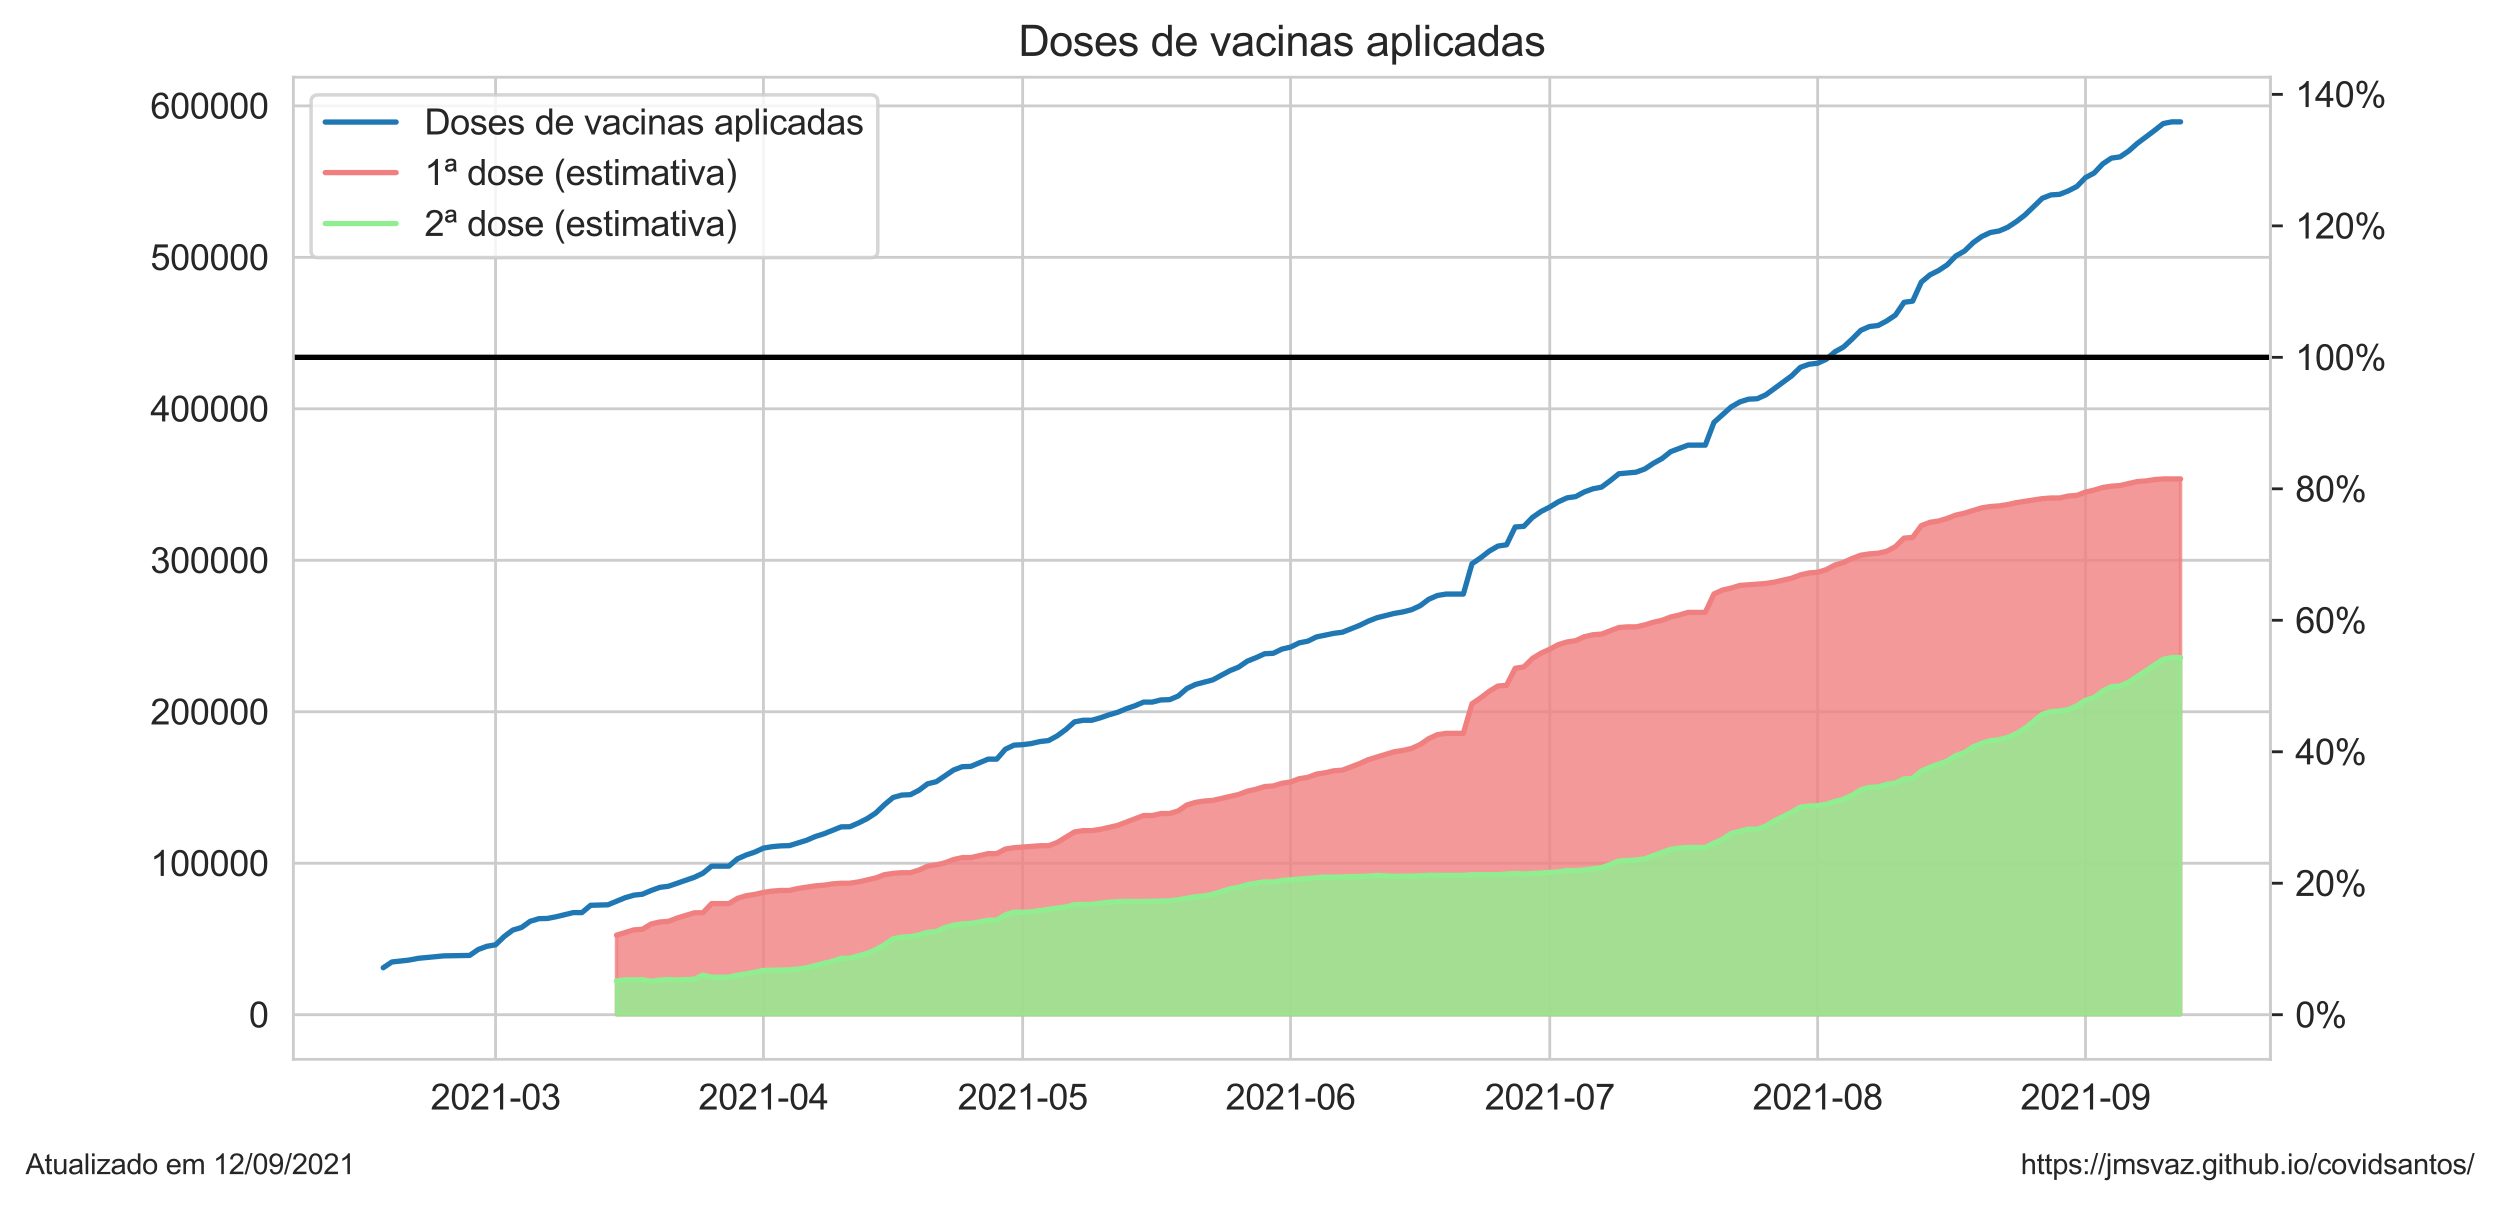 <?xml version="1.0" encoding="utf-8" standalone="no"?>
<!DOCTYPE svg PUBLIC "-//W3C//DTD SVG 1.1//EN"
  "http://www.w3.org/Graphics/SVG/1.1/DTD/svg11.dtd">
<svg height="340.273pt" version="1.1" viewBox="0 0 705.6 340.273" width="705.6pt" xmlns="http://www.w3.org/2000/svg" xmlns:xlink="http://www.w3.org/1999/xlink">
 <defs>
  <style type="text/css">*{stroke-linecap:butt;stroke-linejoin:round;}</style>
 </defs>
 <g id="figure_1">
  <g id="patch_1">
   <path d="M 0 340.273 
L 705.6 340.273 
L 705.6 0 
L 0 0 
z
" style="fill:#ffffff;"/>
  </g>
  <g id="axes_1">
   <g id="patch_2">
    <path d="M 82.8 298.989 
L 640.8 298.989 
L 640.8 21.789 
L 82.8 21.789 
z
" style="fill:#ffffff;"/>
   </g>
   <g id="axes_2">
    <g id="patch_3">
     <path d="M 640.8 298.989 
L 640.8 298.989 
L 640.8 21.789 
L 640.8 21.789 
z
" style="fill:#ffffff;"/>
    </g>
    <g id="matplotlib.axis_1"/>
    <g id="matplotlib.axis_2">
     <g id="ytick_1">
      <g id="line2d_1">
       <path clip-path="url(#p4e039fe977)" d="M 640.8 286.389 
L 640.8 286.389 
" style="fill:none;stroke:#cccccc;stroke-linecap:round;stroke-width:0.8;"/>
      </g>
      <g id="line2d_2">
       <defs>
        <path d="M 0 0 
L 3.5 0 
" id="m8d77c3f27f" style="stroke:#262626;stroke-width:0.8;"/>
       </defs>
       <g>
        <use style="fill:#262626;stroke:#262626;stroke-width:0.8;" x="640.8" xlink:href="#m8d77c3f27f" y="286.389"/>
       </g>
      </g>
      <g id="text_1">
       <!-- 0% -->
       <g style="fill:#262626;" transform="translate(647.8 289.968)scale(0.1 -0.1)">
        <defs>
         <path d="M 266 2259 
Q 266 3072 433 3567 
Q 600 4063 929 4331 
Q 1259 4600 1759 4600 
Q 2128 4600 2406 4451 
Q 2684 4303 2865 4023 
Q 3047 3744 3150 3342 
Q 3253 2941 3253 2259 
Q 3253 1453 3087 958 
Q 2922 463 2592 192 
Q 2263 -78 1759 -78 
Q 1097 -78 719 397 
Q 266 969 266 2259 
z
M 844 2259 
Q 844 1131 1108 757 
Q 1372 384 1759 384 
Q 2147 384 2411 759 
Q 2675 1134 2675 2259 
Q 2675 3391 2411 3762 
Q 2147 4134 1753 4134 
Q 1366 4134 1134 3806 
Q 844 3388 844 2259 
z
" id="ArialMT-30" transform="scale(0.016)"/>
         <path d="M 372 3481 
Q 372 3972 619 4315 
Q 866 4659 1334 4659 
Q 1766 4659 2048 4351 
Q 2331 4044 2331 3447 
Q 2331 2866 2045 2552 
Q 1759 2238 1341 2238 
Q 925 2238 648 2547 
Q 372 2856 372 3481 
z
M 1350 4272 
Q 1141 4272 1002 4090 
Q 863 3909 863 3425 
Q 863 2984 1003 2804 
Q 1144 2625 1350 2625 
Q 1563 2625 1702 2806 
Q 1841 2988 1841 3469 
Q 1841 3913 1700 4092 
Q 1559 4272 1350 4272 
z
M 1353 -169 
L 3859 4659 
L 4316 4659 
L 1819 -169 
L 1353 -169 
z
M 3334 1075 
Q 3334 1569 3581 1911 
Q 3828 2253 4300 2253 
Q 4731 2253 5014 1945 
Q 5297 1638 5297 1041 
Q 5297 459 5011 145 
Q 4725 -169 4303 -169 
Q 3888 -169 3611 142 
Q 3334 453 3334 1075 
z
M 4316 1866 
Q 4103 1866 3964 1684 
Q 3825 1503 3825 1019 
Q 3825 581 3965 400 
Q 4106 219 4313 219 
Q 4528 219 4667 400 
Q 4806 581 4806 1063 
Q 4806 1506 4665 1686 
Q 4525 1866 4316 1866 
z
" id="ArialMT-25" transform="scale(0.016)"/>
        </defs>
        <use xlink:href="#ArialMT-30"/>
        <use x="55.615" xlink:href="#ArialMT-25"/>
       </g>
      </g>
     </g>
     <g id="ytick_2">
      <g id="line2d_3">
       <path clip-path="url(#p4e039fe977)" d="M 640.8 249.282 
L 640.8 249.282 
" style="fill:none;stroke:#cccccc;stroke-linecap:round;stroke-width:0.8;"/>
      </g>
      <g id="line2d_4">
       <g>
        <use style="fill:#262626;stroke:#262626;stroke-width:0.8;" x="640.8" xlink:href="#m8d77c3f27f" y="249.282"/>
       </g>
      </g>
      <g id="text_2">
       <!-- 20% -->
       <g style="fill:#262626;" transform="translate(647.8 252.861)scale(0.1 -0.1)">
        <defs>
         <path d="M 3222 541 
L 3222 0 
L 194 0 
Q 188 203 259 391 
Q 375 700 629 1000 
Q 884 1300 1366 1694 
Q 2113 2306 2375 2664 
Q 2638 3022 2638 3341 
Q 2638 3675 2398 3904 
Q 2159 4134 1775 4134 
Q 1369 4134 1125 3890 
Q 881 3647 878 3216 
L 300 3275 
Q 359 3922 746 4261 
Q 1134 4600 1788 4600 
Q 2447 4600 2831 4234 
Q 3216 3869 3216 3328 
Q 3216 3053 3103 2787 
Q 2991 2522 2730 2228 
Q 2469 1934 1863 1422 
Q 1356 997 1212 845 
Q 1069 694 975 541 
L 3222 541 
z
" id="ArialMT-32" transform="scale(0.016)"/>
        </defs>
        <use xlink:href="#ArialMT-32"/>
        <use x="55.615" xlink:href="#ArialMT-30"/>
        <use x="111.23" xlink:href="#ArialMT-25"/>
       </g>
      </g>
     </g>
     <g id="ytick_3">
      <g id="line2d_5">
       <path clip-path="url(#p4e039fe977)" d="M 640.8 212.174 
L 640.8 212.174 
" style="fill:none;stroke:#cccccc;stroke-linecap:round;stroke-width:0.8;"/>
      </g>
      <g id="line2d_6">
       <g>
        <use style="fill:#262626;stroke:#262626;stroke-width:0.8;" x="640.8" xlink:href="#m8d77c3f27f" y="212.174"/>
       </g>
      </g>
      <g id="text_3">
       <!-- 40% -->
       <g style="fill:#262626;" transform="translate(647.8 215.753)scale(0.1 -0.1)">
        <defs>
         <path d="M 2069 0 
L 2069 1097 
L 81 1097 
L 81 1613 
L 2172 4581 
L 2631 4581 
L 2631 1613 
L 3250 1613 
L 3250 1097 
L 2631 1097 
L 2631 0 
L 2069 0 
z
M 2069 1613 
L 2069 3678 
L 634 1613 
L 2069 1613 
z
" id="ArialMT-34" transform="scale(0.016)"/>
        </defs>
        <use xlink:href="#ArialMT-34"/>
        <use x="55.615" xlink:href="#ArialMT-30"/>
        <use x="111.23" xlink:href="#ArialMT-25"/>
       </g>
      </g>
     </g>
     <g id="ytick_4">
      <g id="line2d_7">
       <path clip-path="url(#p4e039fe977)" d="M 640.8 175.067 
L 640.8 175.067 
" style="fill:none;stroke:#cccccc;stroke-linecap:round;stroke-width:0.8;"/>
      </g>
      <g id="line2d_8">
       <g>
        <use style="fill:#262626;stroke:#262626;stroke-width:0.8;" x="640.8" xlink:href="#m8d77c3f27f" y="175.067"/>
       </g>
      </g>
      <g id="text_4">
       <!-- 60% -->
       <g style="fill:#262626;" transform="translate(647.8 178.646)scale(0.1 -0.1)">
        <defs>
         <path d="M 3184 3459 
L 2625 3416 
Q 2550 3747 2413 3897 
Q 2184 4138 1850 4138 
Q 1581 4138 1378 3988 
Q 1113 3794 959 3422 
Q 806 3050 800 2363 
Q 1003 2672 1297 2822 
Q 1591 2972 1913 2972 
Q 2475 2972 2870 2558 
Q 3266 2144 3266 1488 
Q 3266 1056 3080 686 
Q 2894 316 2569 119 
Q 2244 -78 1831 -78 
Q 1128 -78 684 439 
Q 241 956 241 2144 
Q 241 3472 731 4075 
Q 1159 4600 1884 4600 
Q 2425 4600 2770 4297 
Q 3116 3994 3184 3459 
z
M 888 1484 
Q 888 1194 1011 928 
Q 1134 663 1356 523 
Q 1578 384 1822 384 
Q 2178 384 2434 671 
Q 2691 959 2691 1453 
Q 2691 1928 2437 2201 
Q 2184 2475 1800 2475 
Q 1419 2475 1153 2201 
Q 888 1928 888 1484 
z
" id="ArialMT-36" transform="scale(0.016)"/>
        </defs>
        <use xlink:href="#ArialMT-36"/>
        <use x="55.615" xlink:href="#ArialMT-30"/>
        <use x="111.23" xlink:href="#ArialMT-25"/>
       </g>
      </g>
     </g>
     <g id="ytick_5">
      <g id="line2d_9">
       <path clip-path="url(#p4e039fe977)" d="M 640.8 137.959 
L 640.8 137.959 
" style="fill:none;stroke:#cccccc;stroke-linecap:round;stroke-width:0.8;"/>
      </g>
      <g id="line2d_10">
       <g>
        <use style="fill:#262626;stroke:#262626;stroke-width:0.8;" x="640.8" xlink:href="#m8d77c3f27f" y="137.959"/>
       </g>
      </g>
      <g id="text_5">
       <!-- 80% -->
       <g style="fill:#262626;" transform="translate(647.8 141.538)scale(0.1 -0.1)">
        <defs>
         <path d="M 1131 2484 
Q 781 2613 612 2850 
Q 444 3088 444 3419 
Q 444 3919 803 4259 
Q 1163 4600 1759 4600 
Q 2359 4600 2725 4251 
Q 3091 3903 3091 3403 
Q 3091 3084 2923 2848 
Q 2756 2613 2416 2484 
Q 2838 2347 3058 2040 
Q 3278 1734 3278 1309 
Q 3278 722 2862 322 
Q 2447 -78 1769 -78 
Q 1091 -78 675 323 
Q 259 725 259 1325 
Q 259 1772 486 2073 
Q 713 2375 1131 2484 
z
M 1019 3438 
Q 1019 3113 1228 2906 
Q 1438 2700 1772 2700 
Q 2097 2700 2305 2904 
Q 2513 3109 2513 3406 
Q 2513 3716 2298 3927 
Q 2084 4138 1766 4138 
Q 1444 4138 1231 3931 
Q 1019 3725 1019 3438 
z
M 838 1322 
Q 838 1081 952 856 
Q 1066 631 1291 507 
Q 1516 384 1775 384 
Q 2178 384 2440 643 
Q 2703 903 2703 1303 
Q 2703 1709 2433 1975 
Q 2163 2241 1756 2241 
Q 1359 2241 1098 1978 
Q 838 1716 838 1322 
z
" id="ArialMT-38" transform="scale(0.016)"/>
        </defs>
        <use xlink:href="#ArialMT-38"/>
        <use x="55.615" xlink:href="#ArialMT-30"/>
        <use x="111.23" xlink:href="#ArialMT-25"/>
       </g>
      </g>
     </g>
     <g id="ytick_6">
      <g id="line2d_11">
       <path clip-path="url(#p4e039fe977)" d="M 640.8 100.852 
L 640.8 100.852 
" style="fill:none;stroke:#cccccc;stroke-linecap:round;stroke-width:0.8;"/>
      </g>
      <g id="line2d_12">
       <g>
        <use style="fill:#262626;stroke:#262626;stroke-width:0.8;" x="640.8" xlink:href="#m8d77c3f27f" y="100.852"/>
       </g>
      </g>
      <g id="text_6">
       <!-- 100% -->
       <g style="fill:#262626;" transform="translate(647.8 104.431)scale(0.1 -0.1)">
        <defs>
         <path d="M 2384 0 
L 1822 0 
L 1822 3584 
Q 1619 3391 1289 3197 
Q 959 3003 697 2906 
L 697 3450 
Q 1169 3672 1522 3987 
Q 1875 4303 2022 4600 
L 2384 4600 
L 2384 0 
z
" id="ArialMT-31" transform="scale(0.016)"/>
        </defs>
        <use xlink:href="#ArialMT-31"/>
        <use x="55.615" xlink:href="#ArialMT-30"/>
        <use x="111.23" xlink:href="#ArialMT-30"/>
        <use x="166.846" xlink:href="#ArialMT-25"/>
       </g>
      </g>
     </g>
     <g id="ytick_7">
      <g id="line2d_13">
       <path clip-path="url(#p4e039fe977)" d="M 640.8 63.744 
L 640.8 63.744 
" style="fill:none;stroke:#cccccc;stroke-linecap:round;stroke-width:0.8;"/>
      </g>
      <g id="line2d_14">
       <g>
        <use style="fill:#262626;stroke:#262626;stroke-width:0.8;" x="640.8" xlink:href="#m8d77c3f27f" y="63.744"/>
       </g>
      </g>
      <g id="text_7">
       <!-- 120% -->
       <g style="fill:#262626;" transform="translate(647.8 67.323)scale(0.1 -0.1)">
        <use xlink:href="#ArialMT-31"/>
        <use x="55.615" xlink:href="#ArialMT-32"/>
        <use x="111.23" xlink:href="#ArialMT-30"/>
        <use x="166.846" xlink:href="#ArialMT-25"/>
       </g>
      </g>
     </g>
     <g id="ytick_8">
      <g id="line2d_15">
       <path clip-path="url(#p4e039fe977)" d="M 640.8 26.637 
L 640.8 26.637 
" style="fill:none;stroke:#cccccc;stroke-linecap:round;stroke-width:0.8;"/>
      </g>
      <g id="line2d_16">
       <g>
        <use style="fill:#262626;stroke:#262626;stroke-width:0.8;" x="640.8" xlink:href="#m8d77c3f27f" y="26.637"/>
       </g>
      </g>
      <g id="text_8">
       <!-- 140% -->
       <g style="fill:#262626;" transform="translate(647.8 30.216)scale(0.1 -0.1)">
        <use xlink:href="#ArialMT-31"/>
        <use x="55.615" xlink:href="#ArialMT-34"/>
        <use x="111.23" xlink:href="#ArialMT-30"/>
        <use x="166.846" xlink:href="#ArialMT-25"/>
       </g>
      </g>
     </g>
    </g>
    <g id="patch_4">
     <path d="M 640.8 298.989 
L 640.8 21.789 
" style="fill:none;stroke:#cccccc;stroke-linecap:square;stroke-linejoin:miter;stroke-width:0.8;"/>
    </g>
   </g>
   <g id="matplotlib.axis_3">
    <g id="xtick_1">
     <g id="line2d_17">
      <path clip-path="url(#p5f4ee0265c)" d="M 139.868 298.989 
L 139.868 21.789 
" style="fill:none;stroke:#cccccc;stroke-linecap:round;stroke-width:0.8;"/>
     </g>
     <g id="text_9">
      <!-- 2021-03 -->
      <g style="fill:#262626;" transform="translate(121.521 313.147)scale(0.1 -0.1)">
       <defs>
        <path d="M 203 1375 
L 203 1941 
L 1931 1941 
L 1931 1375 
L 203 1375 
z
" id="ArialMT-2d" transform="scale(0.016)"/>
        <path d="M 269 1209 
L 831 1284 
Q 928 806 1161 595 
Q 1394 384 1728 384 
Q 2125 384 2398 659 
Q 2672 934 2672 1341 
Q 2672 1728 2419 1979 
Q 2166 2231 1775 2231 
Q 1616 2231 1378 2169 
L 1441 2663 
Q 1497 2656 1531 2656 
Q 1891 2656 2178 2843 
Q 2466 3031 2466 3422 
Q 2466 3731 2256 3934 
Q 2047 4138 1716 4138 
Q 1388 4138 1169 3931 
Q 950 3725 888 3313 
L 325 3413 
Q 428 3978 793 4289 
Q 1159 4600 1703 4600 
Q 2078 4600 2393 4439 
Q 2709 4278 2876 4000 
Q 3044 3722 3044 3409 
Q 3044 3113 2884 2869 
Q 2725 2625 2413 2481 
Q 2819 2388 3044 2092 
Q 3269 1797 3269 1353 
Q 3269 753 2831 336 
Q 2394 -81 1725 -81 
Q 1122 -81 723 278 
Q 325 638 269 1209 
z
" id="ArialMT-33" transform="scale(0.016)"/>
       </defs>
       <use xlink:href="#ArialMT-32"/>
       <use x="55.615" xlink:href="#ArialMT-30"/>
       <use x="111.23" xlink:href="#ArialMT-32"/>
       <use x="166.846" xlink:href="#ArialMT-31"/>
       <use x="222.461" xlink:href="#ArialMT-2d"/>
       <use x="255.762" xlink:href="#ArialMT-30"/>
       <use x="311.377" xlink:href="#ArialMT-33"/>
      </g>
     </g>
    </g>
    <g id="xtick_2">
     <g id="line2d_18">
      <path clip-path="url(#p5f4ee0265c)" d="M 215.471 298.989 
L 215.471 21.789 
" style="fill:none;stroke:#cccccc;stroke-linecap:round;stroke-width:0.8;"/>
     </g>
     <g id="text_10">
      <!-- 2021-04 -->
      <g style="fill:#262626;" transform="translate(197.124 313.147)scale(0.1 -0.1)">
       <use xlink:href="#ArialMT-32"/>
       <use x="55.615" xlink:href="#ArialMT-30"/>
       <use x="111.23" xlink:href="#ArialMT-32"/>
       <use x="166.846" xlink:href="#ArialMT-31"/>
       <use x="222.461" xlink:href="#ArialMT-2d"/>
       <use x="255.762" xlink:href="#ArialMT-30"/>
       <use x="311.377" xlink:href="#ArialMT-34"/>
      </g>
     </g>
    </g>
    <g id="xtick_3">
     <g id="line2d_19">
      <path clip-path="url(#p5f4ee0265c)" d="M 288.636 298.989 
L 288.636 21.789 
" style="fill:none;stroke:#cccccc;stroke-linecap:round;stroke-width:0.8;"/>
     </g>
     <g id="text_11">
      <!-- 2021-05 -->
      <g style="fill:#262626;" transform="translate(270.288 313.147)scale(0.1 -0.1)">
       <defs>
        <path d="M 266 1200 
L 856 1250 
Q 922 819 1161 601 
Q 1400 384 1738 384 
Q 2144 384 2425 690 
Q 2706 997 2706 1503 
Q 2706 1984 2436 2262 
Q 2166 2541 1728 2541 
Q 1456 2541 1237 2417 
Q 1019 2294 894 2097 
L 366 2166 
L 809 4519 
L 3088 4519 
L 3088 3981 
L 1259 3981 
L 1013 2750 
Q 1425 3038 1878 3038 
Q 2478 3038 2890 2622 
Q 3303 2206 3303 1553 
Q 3303 931 2941 478 
Q 2500 -78 1738 -78 
Q 1113 -78 717 272 
Q 322 622 266 1200 
z
" id="ArialMT-35" transform="scale(0.016)"/>
       </defs>
       <use xlink:href="#ArialMT-32"/>
       <use x="55.615" xlink:href="#ArialMT-30"/>
       <use x="111.23" xlink:href="#ArialMT-32"/>
       <use x="166.846" xlink:href="#ArialMT-31"/>
       <use x="222.461" xlink:href="#ArialMT-2d"/>
       <use x="255.762" xlink:href="#ArialMT-30"/>
       <use x="311.377" xlink:href="#ArialMT-35"/>
      </g>
     </g>
    </g>
    <g id="xtick_4">
     <g id="line2d_20">
      <path clip-path="url(#p5f4ee0265c)" d="M 364.239 298.989 
L 364.239 21.789 
" style="fill:none;stroke:#cccccc;stroke-linecap:round;stroke-width:0.8;"/>
     </g>
     <g id="text_12">
      <!-- 2021-06 -->
      <g style="fill:#262626;" transform="translate(345.891 313.147)scale(0.1 -0.1)">
       <use xlink:href="#ArialMT-32"/>
       <use x="55.615" xlink:href="#ArialMT-30"/>
       <use x="111.23" xlink:href="#ArialMT-32"/>
       <use x="166.846" xlink:href="#ArialMT-31"/>
       <use x="222.461" xlink:href="#ArialMT-2d"/>
       <use x="255.762" xlink:href="#ArialMT-30"/>
       <use x="311.377" xlink:href="#ArialMT-36"/>
      </g>
     </g>
    </g>
    <g id="xtick_5">
     <g id="line2d_21">
      <path clip-path="url(#p5f4ee0265c)" d="M 437.403 298.989 
L 437.403 21.789 
" style="fill:none;stroke:#cccccc;stroke-linecap:round;stroke-width:0.8;"/>
     </g>
     <g id="text_13">
      <!-- 2021-07 -->
      <g style="fill:#262626;" transform="translate(419.055 313.147)scale(0.1 -0.1)">
       <defs>
        <path d="M 303 3981 
L 303 4522 
L 3269 4522 
L 3269 4084 
Q 2831 3619 2401 2847 
Q 1972 2075 1738 1259 
Q 1569 684 1522 0 
L 944 0 
Q 953 541 1156 1306 
Q 1359 2072 1739 2783 
Q 2119 3494 2547 3981 
L 303 3981 
z
" id="ArialMT-37" transform="scale(0.016)"/>
       </defs>
       <use xlink:href="#ArialMT-32"/>
       <use x="55.615" xlink:href="#ArialMT-30"/>
       <use x="111.23" xlink:href="#ArialMT-32"/>
       <use x="166.846" xlink:href="#ArialMT-31"/>
       <use x="222.461" xlink:href="#ArialMT-2d"/>
       <use x="255.762" xlink:href="#ArialMT-30"/>
       <use x="311.377" xlink:href="#ArialMT-37"/>
      </g>
     </g>
    </g>
    <g id="xtick_6">
     <g id="line2d_22">
      <path clip-path="url(#p5f4ee0265c)" d="M 513.006 298.989 
L 513.006 21.789 
" style="fill:none;stroke:#cccccc;stroke-linecap:round;stroke-width:0.8;"/>
     </g>
     <g id="text_14">
      <!-- 2021-08 -->
      <g style="fill:#262626;" transform="translate(494.659 313.147)scale(0.1 -0.1)">
       <use xlink:href="#ArialMT-32"/>
       <use x="55.615" xlink:href="#ArialMT-30"/>
       <use x="111.23" xlink:href="#ArialMT-32"/>
       <use x="166.846" xlink:href="#ArialMT-31"/>
       <use x="222.461" xlink:href="#ArialMT-2d"/>
       <use x="255.762" xlink:href="#ArialMT-30"/>
       <use x="311.377" xlink:href="#ArialMT-38"/>
      </g>
     </g>
    </g>
    <g id="xtick_7">
     <g id="line2d_23">
      <path clip-path="url(#p5f4ee0265c)" d="M 588.609 298.989 
L 588.609 21.789 
" style="fill:none;stroke:#cccccc;stroke-linecap:round;stroke-width:0.8;"/>
     </g>
     <g id="text_15">
      <!-- 2021-09 -->
      <g style="fill:#262626;" transform="translate(570.262 313.147)scale(0.1 -0.1)">
       <defs>
        <path d="M 350 1059 
L 891 1109 
Q 959 728 1153 556 
Q 1347 384 1650 384 
Q 1909 384 2104 503 
Q 2300 622 2425 820 
Q 2550 1019 2634 1356 
Q 2719 1694 2719 2044 
Q 2719 2081 2716 2156 
Q 2547 1888 2255 1720 
Q 1963 1553 1622 1553 
Q 1053 1553 659 1965 
Q 266 2378 266 3053 
Q 266 3750 677 4175 
Q 1088 4600 1706 4600 
Q 2153 4600 2523 4359 
Q 2894 4119 3086 3673 
Q 3278 3228 3278 2384 
Q 3278 1506 3087 986 
Q 2897 466 2520 194 
Q 2144 -78 1638 -78 
Q 1100 -78 759 220 
Q 419 519 350 1059 
z
M 2653 3081 
Q 2653 3566 2395 3850 
Q 2138 4134 1775 4134 
Q 1400 4134 1122 3828 
Q 844 3522 844 3034 
Q 844 2597 1108 2323 
Q 1372 2050 1759 2050 
Q 2150 2050 2401 2323 
Q 2653 2597 2653 3081 
z
" id="ArialMT-39" transform="scale(0.016)"/>
       </defs>
       <use xlink:href="#ArialMT-32"/>
       <use x="55.615" xlink:href="#ArialMT-30"/>
       <use x="111.23" xlink:href="#ArialMT-32"/>
       <use x="166.846" xlink:href="#ArialMT-31"/>
       <use x="222.461" xlink:href="#ArialMT-2d"/>
       <use x="255.762" xlink:href="#ArialMT-30"/>
       <use x="311.377" xlink:href="#ArialMT-39"/>
      </g>
     </g>
    </g>
   </g>
   <g id="matplotlib.axis_4">
    <g id="ytick_9">
     <g id="line2d_24">
      <path clip-path="url(#p5f4ee0265c)" d="M 82.8 286.389 
L 640.8 286.389 
" style="fill:none;stroke:#cccccc;stroke-linecap:round;stroke-width:0.8;"/>
     </g>
     <g id="text_16">
      <!-- 0 -->
      <g style="fill:#262626;" transform="translate(70.239 289.968)scale(0.1 -0.1)">
       <use xlink:href="#ArialMT-30"/>
      </g>
     </g>
    </g>
    <g id="ytick_10">
     <g id="line2d_25">
      <path clip-path="url(#p5f4ee0265c)" d="M 82.8 243.638 
L 640.8 243.638 
" style="fill:none;stroke:#cccccc;stroke-linecap:round;stroke-width:0.8;"/>
     </g>
     <g id="text_17">
      <!-- 100000 -->
      <g style="fill:#262626;" transform="translate(42.434 247.217)scale(0.1 -0.1)">
       <use xlink:href="#ArialMT-31"/>
       <use x="55.615" xlink:href="#ArialMT-30"/>
       <use x="111.23" xlink:href="#ArialMT-30"/>
       <use x="166.846" xlink:href="#ArialMT-30"/>
       <use x="222.461" xlink:href="#ArialMT-30"/>
       <use x="278.076" xlink:href="#ArialMT-30"/>
      </g>
     </g>
    </g>
    <g id="ytick_11">
     <g id="line2d_26">
      <path clip-path="url(#p5f4ee0265c)" d="M 82.8 200.886 
L 640.8 200.886 
" style="fill:none;stroke:#cccccc;stroke-linecap:round;stroke-width:0.8;"/>
     </g>
     <g id="text_18">
      <!-- 200000 -->
      <g style="fill:#262626;" transform="translate(42.434 204.465)scale(0.1 -0.1)">
       <use xlink:href="#ArialMT-32"/>
       <use x="55.615" xlink:href="#ArialMT-30"/>
       <use x="111.23" xlink:href="#ArialMT-30"/>
       <use x="166.846" xlink:href="#ArialMT-30"/>
       <use x="222.461" xlink:href="#ArialMT-30"/>
       <use x="278.076" xlink:href="#ArialMT-30"/>
      </g>
     </g>
    </g>
    <g id="ytick_12">
     <g id="line2d_27">
      <path clip-path="url(#p5f4ee0265c)" d="M 82.8 158.135 
L 640.8 158.135 
" style="fill:none;stroke:#cccccc;stroke-linecap:round;stroke-width:0.8;"/>
     </g>
     <g id="text_19">
      <!-- 300000 -->
      <g style="fill:#262626;" transform="translate(42.434 161.714)scale(0.1 -0.1)">
       <use xlink:href="#ArialMT-33"/>
       <use x="55.615" xlink:href="#ArialMT-30"/>
       <use x="111.23" xlink:href="#ArialMT-30"/>
       <use x="166.846" xlink:href="#ArialMT-30"/>
       <use x="222.461" xlink:href="#ArialMT-30"/>
       <use x="278.076" xlink:href="#ArialMT-30"/>
      </g>
     </g>
    </g>
    <g id="ytick_13">
     <g id="line2d_28">
      <path clip-path="url(#p5f4ee0265c)" d="M 82.8 115.383 
L 640.8 115.383 
" style="fill:none;stroke:#cccccc;stroke-linecap:round;stroke-width:0.8;"/>
     </g>
     <g id="text_20">
      <!-- 400000 -->
      <g style="fill:#262626;" transform="translate(42.434 118.962)scale(0.1 -0.1)">
       <use xlink:href="#ArialMT-34"/>
       <use x="55.615" xlink:href="#ArialMT-30"/>
       <use x="111.23" xlink:href="#ArialMT-30"/>
       <use x="166.846" xlink:href="#ArialMT-30"/>
       <use x="222.461" xlink:href="#ArialMT-30"/>
       <use x="278.076" xlink:href="#ArialMT-30"/>
      </g>
     </g>
    </g>
    <g id="ytick_14">
     <g id="line2d_29">
      <path clip-path="url(#p5f4ee0265c)" d="M 82.8 72.632 
L 640.8 72.632 
" style="fill:none;stroke:#cccccc;stroke-linecap:round;stroke-width:0.8;"/>
     </g>
     <g id="text_21">
      <!-- 500000 -->
      <g style="fill:#262626;" transform="translate(42.434 76.211)scale(0.1 -0.1)">
       <use xlink:href="#ArialMT-35"/>
       <use x="55.615" xlink:href="#ArialMT-30"/>
       <use x="111.23" xlink:href="#ArialMT-30"/>
       <use x="166.846" xlink:href="#ArialMT-30"/>
       <use x="222.461" xlink:href="#ArialMT-30"/>
       <use x="278.076" xlink:href="#ArialMT-30"/>
      </g>
     </g>
    </g>
    <g id="ytick_15">
     <g id="line2d_30">
      <path clip-path="url(#p5f4ee0265c)" d="M 82.8 29.88 
L 640.8 29.88 
" style="fill:none;stroke:#cccccc;stroke-linecap:round;stroke-width:0.8;"/>
     </g>
     <g id="text_22">
      <!-- 600000 -->
      <g style="fill:#262626;" transform="translate(42.434 33.459)scale(0.1 -0.1)">
       <use xlink:href="#ArialMT-36"/>
       <use x="55.615" xlink:href="#ArialMT-30"/>
       <use x="111.23" xlink:href="#ArialMT-30"/>
       <use x="166.846" xlink:href="#ArialMT-30"/>
       <use x="222.461" xlink:href="#ArialMT-30"/>
       <use x="278.076" xlink:href="#ArialMT-30"/>
      </g>
     </g>
    </g>
   </g>
   <g id="PolyCollection_1">
    <defs>
     <path d="M 174.012 -53.884 
L 174.012 -76.334 
L 176.45 -77.076 
L 178.889 -77.818 
L 181.328 -78.004 
L 183.767 -79.488 
L 186.206 -80.045 
L 188.644 -80.23 
L 191.083 -81.158 
L 193.522 -81.9 
L 195.961 -82.642 
L 198.4 -82.642 
L 200.838 -85.24 
L 203.277 -85.24 
L 205.716 -85.24 
L 208.155 -86.724 
L 210.594 -87.466 
L 213.033 -87.837 
L 215.471 -88.394 
L 217.91 -88.765 
L 220.349 -88.95 
L 222.788 -88.95 
L 225.227 -89.507 
L 227.665 -89.878 
L 230.104 -90.249 
L 232.543 -90.435 
L 234.982 -90.806 
L 237.421 -90.991 
L 239.859 -90.991 
L 242.298 -91.362 
L 244.737 -91.919 
L 247.176 -92.476 
L 249.615 -93.403 
L 252.053 -93.774 
L 254.492 -93.96 
L 256.931 -93.96 
L 259.37 -94.702 
L 261.809 -95.815 
L 264.248 -96.186 
L 266.686 -96.743 
L 269.125 -97.671 
L 271.564 -98.227 
L 274.003 -98.227 
L 276.442 -98.784 
L 278.88 -99.34 
L 281.319 -99.34 
L 283.758 -100.639 
L 286.197 -101.01 
L 288.636 -101.196 
L 291.074 -101.381 
L 293.513 -101.567 
L 295.952 -101.567 
L 298.391 -102.495 
L 300.83 -103.979 
L 303.269 -105.463 
L 305.707 -105.834 
L 308.146 -105.834 
L 310.585 -106.205 
L 313.024 -106.762 
L 315.463 -107.319 
L 317.901 -108.246 
L 320.34 -109.174 
L 322.779 -110.102 
L 325.218 -110.102 
L 327.657 -110.658 
L 330.095 -110.658 
L 332.534 -111.4 
L 334.973 -113.07 
L 337.412 -113.812 
L 339.851 -114.183 
L 342.29 -114.369 
L 344.728 -114.926 
L 347.167 -115.482 
L 349.606 -116.039 
L 352.045 -116.967 
L 354.484 -117.523 
L 356.922 -118.265 
L 359.361 -118.451 
L 361.8 -119.193 
L 364.239 -119.564 
L 366.678 -120.492 
L 369.116 -120.863 
L 371.555 -121.791 
L 373.994 -122.162 
L 376.433 -122.718 
L 378.872 -122.904 
L 381.31 -123.831 
L 383.749 -124.759 
L 386.188 -125.872 
L 388.627 -126.615 
L 391.066 -127.357 
L 393.505 -128.099 
L 395.943 -128.47 
L 398.382 -129.027 
L 400.821 -130.14 
L 403.26 -131.81 
L 405.699 -132.923 
L 408.137 -133.294 
L 410.576 -133.294 
L 413.015 -133.294 
L 415.454 -141.643 
L 417.893 -143.313 
L 420.331 -145.168 
L 422.77 -146.653 
L 425.209 -146.838 
L 427.648 -151.662 
L 430.087 -152.033 
L 432.526 -154.445 
L 434.964 -155.929 
L 437.403 -157.043 
L 439.842 -158.341 
L 442.281 -159.084 
L 444.72 -159.455 
L 447.158 -160.568 
L 449.597 -161.125 
L 452.036 -161.31 
L 454.475 -162.238 
L 456.914 -163.165 
L 459.352 -163.351 
L 461.791 -163.351 
L 464.23 -163.908 
L 466.669 -164.65 
L 469.108 -165.206 
L 471.547 -166.134 
L 473.985 -166.691 
L 476.424 -167.433 
L 478.863 -167.433 
L 481.302 -167.433 
L 483.741 -172.628 
L 486.179 -173.741 
L 488.618 -174.298 
L 491.057 -175.04 
L 493.496 -175.225 
L 495.935 -175.411 
L 498.373 -175.596 
L 500.812 -175.968 
L 503.251 -176.524 
L 505.69 -177.081 
L 508.129 -178.008 
L 510.567 -178.565 
L 513.006 -178.751 
L 515.445 -179.493 
L 517.884 -180.792 
L 520.323 -181.534 
L 522.762 -182.647 
L 525.2 -183.575 
L 527.639 -183.946 
L 530.078 -184.131 
L 532.517 -184.688 
L 534.956 -185.987 
L 537.394 -188.399 
L 539.833 -188.584 
L 542.272 -191.924 
L 544.711 -192.851 
L 547.15 -193.223 
L 549.588 -193.965 
L 552.027 -194.892 
L 554.466 -195.449 
L 556.905 -196.191 
L 559.344 -196.933 
L 561.783 -197.304 
L 564.221 -197.49 
L 566.66 -197.861 
L 569.099 -198.418 
L 571.538 -198.789 
L 573.977 -199.16 
L 576.415 -199.531 
L 578.854 -199.716 
L 581.293 -199.716 
L 583.732 -200.273 
L 586.171 -200.459 
L 588.609 -201.386 
L 591.048 -201.943 
L 593.487 -202.685 
L 595.926 -203.056 
L 598.365 -203.242 
L 600.803 -203.798 
L 603.242 -204.355 
L 605.681 -204.54 
L 608.12 -204.911 
L 610.559 -205.097 
L 612.998 -205.097 
L 615.436 -205.097 
L 615.436 -53.884 
L 615.436 -53.884 
L 612.998 -53.884 
L 610.559 -53.884 
L 608.12 -53.884 
L 605.681 -53.884 
L 603.242 -53.884 
L 600.803 -53.884 
L 598.365 -53.884 
L 595.926 -53.884 
L 593.487 -53.884 
L 591.048 -53.884 
L 588.609 -53.884 
L 586.171 -53.884 
L 583.732 -53.884 
L 581.293 -53.884 
L 578.854 -53.884 
L 576.415 -53.884 
L 573.977 -53.884 
L 571.538 -53.884 
L 569.099 -53.884 
L 566.66 -53.884 
L 564.221 -53.884 
L 561.783 -53.884 
L 559.344 -53.884 
L 556.905 -53.884 
L 554.466 -53.884 
L 552.027 -53.884 
L 549.588 -53.884 
L 547.15 -53.884 
L 544.711 -53.884 
L 542.272 -53.884 
L 539.833 -53.884 
L 537.394 -53.884 
L 534.956 -53.884 
L 532.517 -53.884 
L 530.078 -53.884 
L 527.639 -53.884 
L 525.2 -53.884 
L 522.762 -53.884 
L 520.323 -53.884 
L 517.884 -53.884 
L 515.445 -53.884 
L 513.006 -53.884 
L 510.567 -53.884 
L 508.129 -53.884 
L 505.69 -53.884 
L 503.251 -53.884 
L 500.812 -53.884 
L 498.373 -53.884 
L 495.935 -53.884 
L 493.496 -53.884 
L 491.057 -53.884 
L 488.618 -53.884 
L 486.179 -53.884 
L 483.741 -53.884 
L 481.302 -53.884 
L 478.863 -53.884 
L 476.424 -53.884 
L 473.985 -53.884 
L 471.547 -53.884 
L 469.108 -53.884 
L 466.669 -53.884 
L 464.23 -53.884 
L 461.791 -53.884 
L 459.352 -53.884 
L 456.914 -53.884 
L 454.475 -53.884 
L 452.036 -53.884 
L 449.597 -53.884 
L 447.158 -53.884 
L 444.72 -53.884 
L 442.281 -53.884 
L 439.842 -53.884 
L 437.403 -53.884 
L 434.964 -53.884 
L 432.526 -53.884 
L 430.087 -53.884 
L 427.648 -53.884 
L 425.209 -53.884 
L 422.77 -53.884 
L 420.331 -53.884 
L 417.893 -53.884 
L 415.454 -53.884 
L 413.015 -53.884 
L 410.576 -53.884 
L 408.137 -53.884 
L 405.699 -53.884 
L 403.26 -53.884 
L 400.821 -53.884 
L 398.382 -53.884 
L 395.943 -53.884 
L 393.505 -53.884 
L 391.066 -53.884 
L 388.627 -53.884 
L 386.188 -53.884 
L 383.749 -53.884 
L 381.31 -53.884 
L 378.872 -53.884 
L 376.433 -53.884 
L 373.994 -53.884 
L 371.555 -53.884 
L 369.116 -53.884 
L 366.678 -53.884 
L 364.239 -53.884 
L 361.8 -53.884 
L 359.361 -53.884 
L 356.922 -53.884 
L 354.484 -53.884 
L 352.045 -53.884 
L 349.606 -53.884 
L 347.167 -53.884 
L 344.728 -53.884 
L 342.29 -53.884 
L 339.851 -53.884 
L 337.412 -53.884 
L 334.973 -53.884 
L 332.534 -53.884 
L 330.095 -53.884 
L 327.657 -53.884 
L 325.218 -53.884 
L 322.779 -53.884 
L 320.34 -53.884 
L 317.901 -53.884 
L 315.463 -53.884 
L 313.024 -53.884 
L 310.585 -53.884 
L 308.146 -53.884 
L 305.707 -53.884 
L 303.269 -53.884 
L 300.83 -53.884 
L 298.391 -53.884 
L 295.952 -53.884 
L 293.513 -53.884 
L 291.074 -53.884 
L 288.636 -53.884 
L 286.197 -53.884 
L 283.758 -53.884 
L 281.319 -53.884 
L 278.88 -53.884 
L 276.442 -53.884 
L 274.003 -53.884 
L 271.564 -53.884 
L 269.125 -53.884 
L 266.686 -53.884 
L 264.248 -53.884 
L 261.809 -53.884 
L 259.37 -53.884 
L 256.931 -53.884 
L 254.492 -53.884 
L 252.053 -53.884 
L 249.615 -53.884 
L 247.176 -53.884 
L 244.737 -53.884 
L 242.298 -53.884 
L 239.859 -53.884 
L 237.421 -53.884 
L 234.982 -53.884 
L 232.543 -53.884 
L 230.104 -53.884 
L 227.665 -53.884 
L 225.227 -53.884 
L 222.788 -53.884 
L 220.349 -53.884 
L 217.91 -53.884 
L 215.471 -53.884 
L 213.033 -53.884 
L 210.594 -53.884 
L 208.155 -53.884 
L 205.716 -53.884 
L 203.277 -53.884 
L 200.838 -53.884 
L 198.4 -53.884 
L 195.961 -53.884 
L 193.522 -53.884 
L 191.083 -53.884 
L 188.644 -53.884 
L 186.206 -53.884 
L 183.767 -53.884 
L 181.328 -53.884 
L 178.889 -53.884 
L 176.45 -53.884 
L 174.012 -53.884 
z
" id="m01470f86cf" style="stroke:#f08080;stroke-opacity:0.8;"/>
    </defs>
    <g clip-path="url(#p5f4ee0265c)">
     <use style="fill:#f08080;fill-opacity:0.8;stroke:#f08080;stroke-opacity:0.8;" x="0" xlink:href="#m01470f86cf" y="340.273"/>
    </g>
   </g>
   <g id="PolyCollection_2">
    <defs>
     <path d="M 174.012 -53.884 
L 174.012 -63.424 
L 176.45 -63.714 
L 178.889 -63.684 
L 181.328 -63.772 
L 183.767 -63.329 
L 186.206 -63.657 
L 188.644 -63.786 
L 191.083 -63.691 
L 193.522 -63.852 
L 195.961 -63.907 
L 198.4 -65.059 
L 200.838 -64.452 
L 203.277 -64.465 
L 205.716 -64.465 
L 208.155 -65.047 
L 210.594 -65.376 
L 213.033 -65.827 
L 215.471 -66.391 
L 217.91 -66.429 
L 220.349 -66.471 
L 222.788 -66.537 
L 225.227 -66.758 
L 227.665 -67.126 
L 230.104 -67.804 
L 232.543 -68.395 
L 234.982 -68.971 
L 237.421 -69.795 
L 239.859 -69.826 
L 242.298 -70.517 
L 244.737 -71.188 
L 247.176 -72.219 
L 249.615 -73.624 
L 252.053 -75.299 
L 254.492 -75.795 
L 256.931 -75.906 
L 259.37 -76.41 
L 261.809 -77.124 
L 264.248 -77.337 
L 266.686 -78.481 
L 269.125 -79.148 
L 271.564 -79.529 
L 274.003 -79.626 
L 276.442 -80.04 
L 278.88 -80.554 
L 281.319 -80.554 
L 283.758 -82.06 
L 286.197 -82.836 
L 288.636 -82.783 
L 291.074 -82.918 
L 293.513 -83.291 
L 295.952 -83.574 
L 298.391 -83.982 
L 300.83 -84.284 
L 303.269 -84.954 
L 305.707 -85.037 
L 308.146 -85.037 
L 310.585 -85.362 
L 313.024 -85.656 
L 315.463 -85.804 
L 317.901 -85.89 
L 320.34 -85.79 
L 322.779 -85.896 
L 325.218 -85.896 
L 327.657 -85.949 
L 330.095 -86.024 
L 332.534 -86.31 
L 334.973 -86.751 
L 337.412 -87.165 
L 339.851 -87.394 
L 342.29 -87.893 
L 344.728 -88.69 
L 347.167 -89.404 
L 349.606 -89.843 
L 352.045 -90.589 
L 354.484 -91.005 
L 356.922 -91.376 
L 359.361 -91.319 
L 361.8 -91.762 
L 364.239 -91.951 
L 366.678 -92.223 
L 369.116 -92.334 
L 371.555 -92.595 
L 373.994 -92.733 
L 376.433 -92.683 
L 378.872 -92.813 
L 381.31 -92.847 
L 383.749 -92.901 
L 386.188 -92.972 
L 388.627 -93.19 
L 391.066 -93.057 
L 393.505 -92.928 
L 395.943 -92.97 
L 398.382 -93.042 
L 400.821 -93.056 
L 403.26 -93.218 
L 405.699 -93.16 
L 408.137 -93.195 
L 410.576 -93.195 
L 413.015 -93.195 
L 415.454 -93.405 
L 417.893 -93.412 
L 420.331 -93.444 
L 422.77 -93.379 
L 425.209 -93.554 
L 427.648 -93.759 
L 430.087 -93.571 
L 432.526 -93.676 
L 434.964 -93.881 
L 437.403 -94.011 
L 439.842 -94.195 
L 442.281 -94.559 
L 444.72 -94.542 
L 447.158 -94.744 
L 449.597 -95.077 
L 452.036 -95.368 
L 454.475 -96.256 
L 456.914 -97.282 
L 459.352 -97.363 
L 461.791 -97.54 
L 464.23 -97.889 
L 466.669 -98.75 
L 469.108 -99.547 
L 471.547 -100.559 
L 473.985 -100.919 
L 476.424 -101.085 
L 478.863 -101.085 
L 481.302 -101.085 
L 483.741 -102.308 
L 486.179 -103.375 
L 488.618 -105.022 
L 491.057 -105.681 
L 493.496 -106.266 
L 495.935 -106.206 
L 498.373 -107.12 
L 500.812 -108.595 
L 503.251 -109.764 
L 505.69 -111.012 
L 508.129 -112.458 
L 510.567 -112.78 
L 513.006 -112.889 
L 515.445 -113.266 
L 517.884 -114.075 
L 520.323 -114.683 
L 522.762 -115.837 
L 525.2 -117.36 
L 527.639 -118.056 
L 530.078 -118.155 
L 532.517 -118.903 
L 534.956 -119.235 
L 537.394 -120.427 
L 539.833 -120.589 
L 542.272 -122.624 
L 544.711 -123.727 
L 547.15 -124.588 
L 549.588 -125.46 
L 552.027 -127.03 
L 554.466 -127.859 
L 556.905 -129.477 
L 559.344 -130.478 
L 561.783 -131.236 
L 564.221 -131.473 
L 566.66 -132.151 
L 569.099 -133.193 
L 571.538 -134.701 
L 573.977 -136.695 
L 576.415 -138.663 
L 578.854 -139.429 
L 581.293 -139.589 
L 583.732 -139.996 
L 586.171 -141.065 
L 588.609 -142.643 
L 591.048 -143.386 
L 593.487 -145.224 
L 595.926 -146.473 
L 598.365 -146.638 
L 600.803 -147.737 
L 603.242 -149.341 
L 605.681 -150.963 
L 608.12 -152.446 
L 610.559 -154.187 
L 612.998 -154.671 
L 615.436 -154.671 
L 615.436 -53.884 
L 615.436 -53.884 
L 612.998 -53.884 
L 610.559 -53.884 
L 608.12 -53.884 
L 605.681 -53.884 
L 603.242 -53.884 
L 600.803 -53.884 
L 598.365 -53.884 
L 595.926 -53.884 
L 593.487 -53.884 
L 591.048 -53.884 
L 588.609 -53.884 
L 586.171 -53.884 
L 583.732 -53.884 
L 581.293 -53.884 
L 578.854 -53.884 
L 576.415 -53.884 
L 573.977 -53.884 
L 571.538 -53.884 
L 569.099 -53.884 
L 566.66 -53.884 
L 564.221 -53.884 
L 561.783 -53.884 
L 559.344 -53.884 
L 556.905 -53.884 
L 554.466 -53.884 
L 552.027 -53.884 
L 549.588 -53.884 
L 547.15 -53.884 
L 544.711 -53.884 
L 542.272 -53.884 
L 539.833 -53.884 
L 537.394 -53.884 
L 534.956 -53.884 
L 532.517 -53.884 
L 530.078 -53.884 
L 527.639 -53.884 
L 525.2 -53.884 
L 522.762 -53.884 
L 520.323 -53.884 
L 517.884 -53.884 
L 515.445 -53.884 
L 513.006 -53.884 
L 510.567 -53.884 
L 508.129 -53.884 
L 505.69 -53.884 
L 503.251 -53.884 
L 500.812 -53.884 
L 498.373 -53.884 
L 495.935 -53.884 
L 493.496 -53.884 
L 491.057 -53.884 
L 488.618 -53.884 
L 486.179 -53.884 
L 483.741 -53.884 
L 481.302 -53.884 
L 478.863 -53.884 
L 476.424 -53.884 
L 473.985 -53.884 
L 471.547 -53.884 
L 469.108 -53.884 
L 466.669 -53.884 
L 464.23 -53.884 
L 461.791 -53.884 
L 459.352 -53.884 
L 456.914 -53.884 
L 454.475 -53.884 
L 452.036 -53.884 
L 449.597 -53.884 
L 447.158 -53.884 
L 444.72 -53.884 
L 442.281 -53.884 
L 439.842 -53.884 
L 437.403 -53.884 
L 434.964 -53.884 
L 432.526 -53.884 
L 430.087 -53.884 
L 427.648 -53.884 
L 425.209 -53.884 
L 422.77 -53.884 
L 420.331 -53.884 
L 417.893 -53.884 
L 415.454 -53.884 
L 413.015 -53.884 
L 410.576 -53.884 
L 408.137 -53.884 
L 405.699 -53.884 
L 403.26 -53.884 
L 400.821 -53.884 
L 398.382 -53.884 
L 395.943 -53.884 
L 393.505 -53.884 
L 391.066 -53.884 
L 388.627 -53.884 
L 386.188 -53.884 
L 383.749 -53.884 
L 381.31 -53.884 
L 378.872 -53.884 
L 376.433 -53.884 
L 373.994 -53.884 
L 371.555 -53.884 
L 369.116 -53.884 
L 366.678 -53.884 
L 364.239 -53.884 
L 361.8 -53.884 
L 359.361 -53.884 
L 356.922 -53.884 
L 354.484 -53.884 
L 352.045 -53.884 
L 349.606 -53.884 
L 347.167 -53.884 
L 344.728 -53.884 
L 342.29 -53.884 
L 339.851 -53.884 
L 337.412 -53.884 
L 334.973 -53.884 
L 332.534 -53.884 
L 330.095 -53.884 
L 327.657 -53.884 
L 325.218 -53.884 
L 322.779 -53.884 
L 320.34 -53.884 
L 317.901 -53.884 
L 315.463 -53.884 
L 313.024 -53.884 
L 310.585 -53.884 
L 308.146 -53.884 
L 305.707 -53.884 
L 303.269 -53.884 
L 300.83 -53.884 
L 298.391 -53.884 
L 295.952 -53.884 
L 293.513 -53.884 
L 291.074 -53.884 
L 288.636 -53.884 
L 286.197 -53.884 
L 283.758 -53.884 
L 281.319 -53.884 
L 278.88 -53.884 
L 276.442 -53.884 
L 274.003 -53.884 
L 271.564 -53.884 
L 269.125 -53.884 
L 266.686 -53.884 
L 264.248 -53.884 
L 261.809 -53.884 
L 259.37 -53.884 
L 256.931 -53.884 
L 254.492 -53.884 
L 252.053 -53.884 
L 249.615 -53.884 
L 247.176 -53.884 
L 244.737 -53.884 
L 242.298 -53.884 
L 239.859 -53.884 
L 237.421 -53.884 
L 234.982 -53.884 
L 232.543 -53.884 
L 230.104 -53.884 
L 227.665 -53.884 
L 225.227 -53.884 
L 222.788 -53.884 
L 220.349 -53.884 
L 217.91 -53.884 
L 215.471 -53.884 
L 213.033 -53.884 
L 210.594 -53.884 
L 208.155 -53.884 
L 205.716 -53.884 
L 203.277 -53.884 
L 200.838 -53.884 
L 198.4 -53.884 
L 195.961 -53.884 
L 193.522 -53.884 
L 191.083 -53.884 
L 188.644 -53.884 
L 186.206 -53.884 
L 183.767 -53.884 
L 181.328 -53.884 
L 178.889 -53.884 
L 176.45 -53.884 
L 174.012 -53.884 
z
" id="mb97a9d48c3" style="stroke:#90ee90;stroke-opacity:0.8;"/>
    </defs>
    <g clip-path="url(#p5f4ee0265c)">
     <use style="fill:#90ee90;fill-opacity:0.8;stroke:#90ee90;stroke-opacity:0.8;" x="0" xlink:href="#mb97a9d48c3" y="340.273"/>
    </g>
   </g>
   <g id="line2d_31">
    <path clip-path="url(#p5f4ee0265c)" d="M 108.164 273.136 
L 110.602 271.511 
L 115.48 270.965 
L 117.919 270.488 
L 125.235 269.787 
L 132.552 269.656 
L 134.991 267.978 
L 137.429 267.076 
L 139.868 266.666 
L 142.307 264.317 
L 144.746 262.496 
L 147.185 261.779 
L 149.623 260.034 
L 152.062 259.295 
L 154.501 259.224 
L 156.94 258.744 
L 161.817 257.568 
L 164.256 257.568 
L 166.695 255.511 
L 171.573 255.371 
L 176.45 253.367 
L 178.889 252.655 
L 181.328 252.381 
L 183.767 251.34 
L 186.206 250.455 
L 188.644 250.141 
L 195.961 247.608 
L 198.4 246.456 
L 200.838 244.465 
L 205.716 244.452 
L 208.155 242.386 
L 210.594 241.315 
L 213.033 240.493 
L 215.471 239.372 
L 217.91 238.963 
L 220.349 238.736 
L 222.788 238.67 
L 227.665 237.153 
L 230.104 236.104 
L 232.543 235.327 
L 237.421 233.371 
L 239.859 233.34 
L 242.298 232.278 
L 244.737 231.05 
L 247.176 229.462 
L 249.615 227.129 
L 252.053 225.084 
L 254.492 224.402 
L 256.931 224.291 
L 259.37 223.045 
L 261.809 221.218 
L 264.248 220.633 
L 269.125 217.338 
L 271.564 216.401 
L 274.003 216.304 
L 278.88 214.262 
L 281.319 214.262 
L 283.758 211.458 
L 286.197 210.31 
L 288.636 210.178 
L 291.074 209.858 
L 293.513 209.299 
L 295.952 209.016 
L 298.391 207.68 
L 300.83 205.894 
L 303.269 203.739 
L 305.707 203.286 
L 308.146 203.286 
L 310.585 202.589 
L 313.024 201.738 
L 315.463 201.034 
L 317.901 200.02 
L 320.34 199.193 
L 322.779 198.159 
L 325.218 198.159 
L 327.657 197.55 
L 330.095 197.474 
L 332.534 196.447 
L 334.973 194.335 
L 337.412 193.179 
L 342.29 191.895 
L 347.167 189.27 
L 349.606 188.275 
L 352.045 186.601 
L 354.484 185.629 
L 356.922 184.516 
L 359.361 184.387 
L 361.8 183.202 
L 364.239 182.642 
L 366.678 181.442 
L 369.116 180.96 
L 371.555 179.772 
L 376.433 178.755 
L 378.872 178.441 
L 383.749 176.497 
L 386.188 175.313 
L 388.627 174.352 
L 393.505 173.13 
L 395.943 172.717 
L 398.382 172.089 
L 400.821 170.961 
L 403.26 169.129 
L 405.699 168.074 
L 408.137 167.668 
L 413.015 167.668 
L 415.454 159.109 
L 417.893 157.432 
L 420.331 155.545 
L 422.77 154.126 
L 425.209 153.765 
L 427.648 148.736 
L 430.087 148.553 
L 432.526 146.036 
L 434.964 144.346 
L 437.403 143.103 
L 439.842 141.621 
L 442.281 140.514 
L 444.72 140.16 
L 447.158 138.845 
L 449.597 137.956 
L 452.036 137.479 
L 454.475 135.663 
L 456.914 133.709 
L 461.791 133.265 
L 464.23 132.36 
L 466.669 130.757 
L 469.108 129.404 
L 471.547 127.464 
L 476.424 125.639 
L 481.302 125.639 
L 483.741 119.221 
L 488.618 114.837 
L 491.057 113.436 
L 493.496 112.666 
L 495.935 112.54 
L 498.373 111.44 
L 503.251 107.869 
L 505.69 106.064 
L 508.129 103.69 
L 510.567 102.811 
L 513.006 102.517 
L 515.445 101.399 
L 517.884 99.29 
L 520.323 97.94 
L 522.762 95.673 
L 525.2 93.222 
L 527.639 92.155 
L 530.078 91.871 
L 532.517 90.567 
L 534.956 88.936 
L 537.394 85.331 
L 539.833 84.984 
L 542.272 79.609 
L 544.711 77.579 
L 547.15 76.346 
L 549.588 74.732 
L 552.027 72.234 
L 554.466 70.849 
L 556.905 68.488 
L 559.344 66.745 
L 561.783 65.617 
L 564.221 65.194 
L 566.66 64.145 
L 569.099 62.546 
L 571.538 60.667 
L 576.415 55.963 
L 578.854 55.012 
L 581.293 54.852 
L 583.732 53.887 
L 586.171 52.633 
L 588.609 50.128 
L 591.048 48.828 
L 593.487 46.248 
L 595.926 44.628 
L 598.365 44.277 
L 600.803 42.622 
L 603.242 40.461 
L 608.12 36.8 
L 610.559 34.872 
L 612.998 34.389 
L 615.436 34.389 
L 615.436 34.389 
" style="fill:none;stroke:#1f77b4;stroke-linecap:round;stroke-width:1.5;"/>
   </g>
   <g id="line2d_32">
    <path clip-path="url(#p5f4ee0265c)" d="M 174.012 263.939 
L 178.889 262.455 
L 181.328 262.269 
L 183.767 260.785 
L 186.206 260.229 
L 188.644 260.043 
L 191.083 259.115 
L 195.961 257.631 
L 198.4 257.631 
L 200.838 255.034 
L 205.716 255.034 
L 208.155 253.549 
L 210.594 252.807 
L 213.033 252.436 
L 215.471 251.879 
L 217.91 251.508 
L 220.349 251.323 
L 222.788 251.323 
L 225.227 250.766 
L 230.104 250.024 
L 232.543 249.838 
L 234.982 249.467 
L 237.421 249.282 
L 239.859 249.282 
L 242.298 248.911 
L 247.176 247.798 
L 249.615 246.87 
L 252.053 246.499 
L 254.492 246.313 
L 256.931 246.313 
L 259.37 245.571 
L 261.809 244.458 
L 264.248 244.087 
L 266.686 243.53 
L 269.125 242.602 
L 271.564 242.046 
L 274.003 242.046 
L 278.88 240.933 
L 281.319 240.933 
L 283.758 239.634 
L 286.197 239.263 
L 293.513 238.706 
L 295.952 238.706 
L 298.391 237.779 
L 303.269 234.81 
L 305.707 234.439 
L 308.146 234.439 
L 310.585 234.068 
L 315.463 232.955 
L 322.779 230.171 
L 325.218 230.171 
L 327.657 229.615 
L 330.095 229.615 
L 332.534 228.873 
L 334.973 227.203 
L 337.412 226.461 
L 339.851 226.09 
L 342.29 225.904 
L 349.606 224.234 
L 352.045 223.307 
L 354.484 222.75 
L 356.922 222.008 
L 359.361 221.822 
L 361.8 221.08 
L 364.239 220.709 
L 366.678 219.781 
L 369.116 219.41 
L 371.555 218.483 
L 373.994 218.112 
L 376.433 217.555 
L 378.872 217.369 
L 383.749 215.514 
L 386.188 214.401 
L 393.505 212.174 
L 395.943 211.803 
L 398.382 211.247 
L 400.821 210.133 
L 403.26 208.464 
L 405.699 207.35 
L 408.137 206.979 
L 413.015 206.979 
L 415.454 198.63 
L 417.893 196.96 
L 420.331 195.105 
L 422.77 193.621 
L 425.209 193.435 
L 427.648 188.611 
L 430.087 188.24 
L 432.526 185.828 
L 434.964 184.344 
L 437.403 183.23 
L 439.842 181.932 
L 442.281 181.19 
L 444.72 180.818 
L 447.158 179.705 
L 449.597 179.149 
L 452.036 178.963 
L 456.914 177.108 
L 459.352 176.922 
L 461.791 176.922 
L 464.23 176.366 
L 466.669 175.623 
L 469.108 175.067 
L 471.547 174.139 
L 473.985 173.582 
L 476.424 172.84 
L 481.302 172.84 
L 483.741 167.645 
L 486.179 166.532 
L 488.618 165.975 
L 491.057 165.233 
L 498.373 164.677 
L 500.812 164.306 
L 505.69 163.192 
L 508.129 162.265 
L 510.567 161.708 
L 513.006 161.523 
L 515.445 160.78 
L 517.884 159.482 
L 520.323 158.739 
L 522.762 157.626 
L 525.2 156.699 
L 527.639 156.327 
L 530.078 156.142 
L 532.517 155.585 
L 534.956 154.287 
L 537.394 151.875 
L 539.833 151.689 
L 542.272 148.349 
L 544.711 147.422 
L 547.15 147.051 
L 549.588 146.308 
L 552.027 145.381 
L 554.466 144.824 
L 559.344 143.34 
L 561.783 142.969 
L 564.221 142.783 
L 566.66 142.412 
L 569.099 141.856 
L 576.415 140.742 
L 578.854 140.557 
L 581.293 140.557 
L 583.732 140 
L 586.171 139.815 
L 588.609 138.887 
L 591.048 138.33 
L 593.487 137.588 
L 595.926 137.217 
L 598.365 137.032 
L 603.242 135.918 
L 605.681 135.733 
L 608.12 135.362 
L 610.559 135.176 
L 615.436 135.176 
L 615.436 135.176 
" style="fill:none;stroke:#f08080;stroke-linecap:round;stroke-width:1.5;"/>
   </g>
   <g id="line2d_33">
    <path clip-path="url(#p5f4ee0265c)" d="M 174.012 276.849 
L 176.45 276.559 
L 178.889 276.589 
L 181.328 276.501 
L 183.767 276.944 
L 186.206 276.616 
L 188.644 276.487 
L 191.083 276.582 
L 195.961 276.366 
L 198.4 275.214 
L 200.838 275.821 
L 205.716 275.808 
L 208.155 275.226 
L 210.594 274.898 
L 215.471 273.882 
L 222.788 273.736 
L 225.227 273.515 
L 227.665 273.147 
L 232.543 271.878 
L 234.982 271.302 
L 237.421 270.478 
L 239.859 270.447 
L 244.737 269.085 
L 247.176 268.054 
L 249.615 266.649 
L 252.053 264.974 
L 254.492 264.478 
L 256.931 264.367 
L 259.37 263.863 
L 261.809 263.149 
L 264.248 262.936 
L 266.686 261.792 
L 269.125 261.125 
L 271.564 260.744 
L 274.003 260.647 
L 278.88 259.719 
L 281.319 259.719 
L 283.758 258.213 
L 286.197 257.437 
L 288.636 257.49 
L 291.074 257.355 
L 298.391 256.291 
L 300.83 255.989 
L 303.269 255.319 
L 308.146 255.237 
L 313.024 254.617 
L 317.901 254.383 
L 320.34 254.483 
L 325.218 254.377 
L 330.095 254.249 
L 332.534 253.963 
L 337.412 253.108 
L 339.851 252.879 
L 342.29 252.38 
L 347.167 250.869 
L 349.606 250.43 
L 352.045 249.684 
L 356.922 248.897 
L 359.361 248.954 
L 361.8 248.511 
L 373.994 247.54 
L 376.433 247.59 
L 381.31 247.426 
L 386.188 247.301 
L 388.627 247.083 
L 393.505 247.345 
L 400.821 247.217 
L 403.26 247.055 
L 408.137 247.078 
L 413.015 247.078 
L 415.454 246.868 
L 422.77 246.894 
L 427.648 246.514 
L 430.087 246.702 
L 434.964 246.392 
L 439.842 246.079 
L 442.281 245.714 
L 444.72 245.731 
L 447.158 245.529 
L 452.036 244.905 
L 454.475 244.017 
L 456.914 242.991 
L 461.791 242.733 
L 464.23 242.384 
L 471.547 239.714 
L 473.985 239.354 
L 476.424 239.188 
L 481.302 239.188 
L 483.741 237.965 
L 486.179 236.899 
L 488.618 235.251 
L 493.496 234.007 
L 495.935 234.067 
L 498.373 233.153 
L 500.812 231.678 
L 505.69 229.261 
L 508.129 227.815 
L 510.567 227.493 
L 513.006 227.384 
L 515.445 227.008 
L 517.884 226.198 
L 520.323 225.59 
L 522.762 224.436 
L 525.2 222.913 
L 527.639 222.217 
L 530.078 222.118 
L 532.517 221.371 
L 534.956 221.038 
L 537.394 219.846 
L 539.833 219.684 
L 542.272 217.649 
L 544.711 216.546 
L 549.588 214.813 
L 552.027 213.243 
L 554.466 212.414 
L 556.905 210.796 
L 559.344 209.795 
L 561.783 209.037 
L 564.221 208.8 
L 566.66 208.122 
L 569.099 207.08 
L 571.538 205.572 
L 576.415 201.611 
L 578.854 200.844 
L 581.293 200.685 
L 583.732 200.277 
L 586.171 199.208 
L 588.609 197.63 
L 591.048 196.887 
L 593.487 195.049 
L 595.926 193.8 
L 598.365 193.635 
L 600.803 192.536 
L 610.559 186.086 
L 612.998 185.603 
L 615.436 185.603 
L 615.436 185.603 
" style="fill:none;stroke:#90ee90;stroke-linecap:round;stroke-width:1.5;"/>
   </g>
   <g id="line2d_34">
    <path clip-path="url(#p5f4ee0265c)" d="M 82.8 100.852 
L 640.8 100.852 
" style="fill:none;stroke:#000000;stroke-linecap:round;stroke-width:1.5;"/>
   </g>
   <g id="patch_5">
    <path d="M 82.8 298.989 
L 82.8 21.789 
" style="fill:none;stroke:#cccccc;stroke-linecap:square;stroke-linejoin:miter;stroke-width:0.8;"/>
   </g>
   <g id="patch_6">
    <path d="M 640.8 298.989 
L 640.8 21.789 
" style="fill:none;stroke:#cccccc;stroke-linecap:square;stroke-linejoin:miter;stroke-width:0.8;"/>
   </g>
   <g id="patch_7">
    <path d="M 82.8 298.989 
L 640.8 298.989 
" style="fill:none;stroke:#cccccc;stroke-linecap:square;stroke-linejoin:miter;stroke-width:0.8;"/>
   </g>
   <g id="patch_8">
    <path d="M 82.8 21.789 
L 640.8 21.789 
" style="fill:none;stroke:#cccccc;stroke-linecap:square;stroke-linejoin:miter;stroke-width:0.8;"/>
   </g>
   <g id="text_23">
    <!-- Doses de vacinas aplicadas -->
    <g style="fill:#262626;" transform="translate(287.428 15.789)scale(0.12 -0.12)">
     <defs>
      <path d="M 494 0 
L 494 4581 
L 2072 4581 
Q 2606 4581 2888 4516 
Q 3281 4425 3559 4188 
Q 3922 3881 4101 3404 
Q 4281 2928 4281 2316 
Q 4281 1794 4159 1391 
Q 4038 988 3847 723 
Q 3656 459 3429 307 
Q 3203 156 2883 78 
Q 2563 0 2147 0 
L 494 0 
z
M 1100 541 
L 2078 541 
Q 2531 541 2789 625 
Q 3047 709 3200 863 
Q 3416 1078 3536 1442 
Q 3656 1806 3656 2325 
Q 3656 3044 3420 3430 
Q 3184 3816 2847 3947 
Q 2603 4041 2063 4041 
L 1100 4041 
L 1100 541 
z
" id="ArialMT-44" transform="scale(0.016)"/>
      <path d="M 213 1659 
Q 213 2581 725 3025 
Q 1153 3394 1769 3394 
Q 2453 3394 2887 2945 
Q 3322 2497 3322 1706 
Q 3322 1066 3130 698 
Q 2938 331 2570 128 
Q 2203 -75 1769 -75 
Q 1072 -75 642 372 
Q 213 819 213 1659 
z
M 791 1659 
Q 791 1022 1069 705 
Q 1347 388 1769 388 
Q 2188 388 2466 706 
Q 2744 1025 2744 1678 
Q 2744 2294 2464 2611 
Q 2184 2928 1769 2928 
Q 1347 2928 1069 2612 
Q 791 2297 791 1659 
z
" id="ArialMT-6f" transform="scale(0.016)"/>
      <path d="M 197 991 
L 753 1078 
Q 800 744 1014 566 
Q 1228 388 1613 388 
Q 2000 388 2187 545 
Q 2375 703 2375 916 
Q 2375 1106 2209 1216 
Q 2094 1291 1634 1406 
Q 1016 1563 777 1677 
Q 538 1791 414 1992 
Q 291 2194 291 2438 
Q 291 2659 392 2848 
Q 494 3038 669 3163 
Q 800 3259 1026 3326 
Q 1253 3394 1513 3394 
Q 1903 3394 2198 3281 
Q 2494 3169 2634 2976 
Q 2775 2784 2828 2463 
L 2278 2388 
Q 2241 2644 2061 2787 
Q 1881 2931 1553 2931 
Q 1166 2931 1000 2803 
Q 834 2675 834 2503 
Q 834 2394 903 2306 
Q 972 2216 1119 2156 
Q 1203 2125 1616 2013 
Q 2213 1853 2448 1751 
Q 2684 1650 2818 1456 
Q 2953 1263 2953 975 
Q 2953 694 2789 445 
Q 2625 197 2315 61 
Q 2006 -75 1616 -75 
Q 969 -75 630 194 
Q 291 463 197 991 
z
" id="ArialMT-73" transform="scale(0.016)"/>
      <path d="M 2694 1069 
L 3275 997 
Q 3138 488 2766 206 
Q 2394 -75 1816 -75 
Q 1088 -75 661 373 
Q 234 822 234 1631 
Q 234 2469 665 2931 
Q 1097 3394 1784 3394 
Q 2450 3394 2872 2941 
Q 3294 2488 3294 1666 
Q 3294 1616 3291 1516 
L 816 1516 
Q 847 969 1125 678 
Q 1403 388 1819 388 
Q 2128 388 2347 550 
Q 2566 713 2694 1069 
z
M 847 1978 
L 2700 1978 
Q 2663 2397 2488 2606 
Q 2219 2931 1791 2931 
Q 1403 2931 1139 2672 
Q 875 2413 847 1978 
z
" id="ArialMT-65" transform="scale(0.016)"/>
      <path id="ArialMT-20" transform="scale(0.016)"/>
      <path d="M 2575 0 
L 2575 419 
Q 2259 -75 1647 -75 
Q 1250 -75 917 144 
Q 584 363 401 755 
Q 219 1147 219 1656 
Q 219 2153 384 2558 
Q 550 2963 881 3178 
Q 1213 3394 1622 3394 
Q 1922 3394 2156 3267 
Q 2391 3141 2538 2938 
L 2538 4581 
L 3097 4581 
L 3097 0 
L 2575 0 
z
M 797 1656 
Q 797 1019 1065 703 
Q 1334 388 1700 388 
Q 2069 388 2326 689 
Q 2584 991 2584 1609 
Q 2584 2291 2321 2609 
Q 2059 2928 1675 2928 
Q 1300 2928 1048 2622 
Q 797 2316 797 1656 
z
" id="ArialMT-64" transform="scale(0.016)"/>
      <path d="M 1344 0 
L 81 3319 
L 675 3319 
L 1388 1331 
Q 1503 1009 1600 663 
Q 1675 925 1809 1294 
L 2547 3319 
L 3125 3319 
L 1869 0 
L 1344 0 
z
" id="ArialMT-76" transform="scale(0.016)"/>
      <path d="M 2588 409 
Q 2275 144 1986 34 
Q 1697 -75 1366 -75 
Q 819 -75 525 192 
Q 231 459 231 875 
Q 231 1119 342 1320 
Q 453 1522 633 1644 
Q 813 1766 1038 1828 
Q 1203 1872 1538 1913 
Q 2219 1994 2541 2106 
Q 2544 2222 2544 2253 
Q 2544 2597 2384 2738 
Q 2169 2928 1744 2928 
Q 1347 2928 1158 2789 
Q 969 2650 878 2297 
L 328 2372 
Q 403 2725 575 2942 
Q 747 3159 1072 3276 
Q 1397 3394 1825 3394 
Q 2250 3394 2515 3294 
Q 2781 3194 2906 3042 
Q 3031 2891 3081 2659 
Q 3109 2516 3109 2141 
L 3109 1391 
Q 3109 606 3145 398 
Q 3181 191 3288 0 
L 2700 0 
Q 2613 175 2588 409 
z
M 2541 1666 
Q 2234 1541 1622 1453 
Q 1275 1403 1131 1340 
Q 988 1278 909 1158 
Q 831 1038 831 891 
Q 831 666 1001 516 
Q 1172 366 1500 366 
Q 1825 366 2078 508 
Q 2331 650 2450 897 
Q 2541 1088 2541 1459 
L 2541 1666 
z
" id="ArialMT-61" transform="scale(0.016)"/>
      <path d="M 2588 1216 
L 3141 1144 
Q 3050 572 2676 248 
Q 2303 -75 1759 -75 
Q 1078 -75 664 370 
Q 250 816 250 1647 
Q 250 2184 428 2587 
Q 606 2991 970 3192 
Q 1334 3394 1763 3394 
Q 2303 3394 2647 3120 
Q 2991 2847 3088 2344 
L 2541 2259 
Q 2463 2594 2264 2762 
Q 2066 2931 1784 2931 
Q 1359 2931 1093 2626 
Q 828 2322 828 1663 
Q 828 994 1084 691 
Q 1341 388 1753 388 
Q 2084 388 2306 591 
Q 2528 794 2588 1216 
z
" id="ArialMT-63" transform="scale(0.016)"/>
      <path d="M 425 3934 
L 425 4581 
L 988 4581 
L 988 3934 
L 425 3934 
z
M 425 0 
L 425 3319 
L 988 3319 
L 988 0 
L 425 0 
z
" id="ArialMT-69" transform="scale(0.016)"/>
      <path d="M 422 0 
L 422 3319 
L 928 3319 
L 928 2847 
Q 1294 3394 1984 3394 
Q 2284 3394 2536 3286 
Q 2788 3178 2913 3003 
Q 3038 2828 3088 2588 
Q 3119 2431 3119 2041 
L 3119 0 
L 2556 0 
L 2556 2019 
Q 2556 2363 2490 2533 
Q 2425 2703 2258 2804 
Q 2091 2906 1866 2906 
Q 1506 2906 1245 2678 
Q 984 2450 984 1813 
L 984 0 
L 422 0 
z
" id="ArialMT-6e" transform="scale(0.016)"/>
      <path d="M 422 -1272 
L 422 3319 
L 934 3319 
L 934 2888 
Q 1116 3141 1344 3267 
Q 1572 3394 1897 3394 
Q 2322 3394 2647 3175 
Q 2972 2956 3137 2557 
Q 3303 2159 3303 1684 
Q 3303 1175 3120 767 
Q 2938 359 2589 142 
Q 2241 -75 1856 -75 
Q 1575 -75 1351 44 
Q 1128 163 984 344 
L 984 -1272 
L 422 -1272 
z
M 931 1641 
Q 931 1000 1190 694 
Q 1450 388 1819 388 
Q 2194 388 2461 705 
Q 2728 1022 2728 1688 
Q 2728 2322 2467 2637 
Q 2206 2953 1844 2953 
Q 1484 2953 1207 2617 
Q 931 2281 931 1641 
z
" id="ArialMT-70" transform="scale(0.016)"/>
      <path d="M 409 0 
L 409 4581 
L 972 4581 
L 972 0 
L 409 0 
z
" id="ArialMT-6c" transform="scale(0.016)"/>
     </defs>
     <use xlink:href="#ArialMT-44"/>
     <use x="72.217" xlink:href="#ArialMT-6f"/>
     <use x="127.832" xlink:href="#ArialMT-73"/>
     <use x="177.832" xlink:href="#ArialMT-65"/>
     <use x="233.447" xlink:href="#ArialMT-73"/>
     <use x="283.447" xlink:href="#ArialMT-20"/>
     <use x="311.23" xlink:href="#ArialMT-64"/>
     <use x="366.846" xlink:href="#ArialMT-65"/>
     <use x="422.461" xlink:href="#ArialMT-20"/>
     <use x="450.244" xlink:href="#ArialMT-76"/>
     <use x="500.244" xlink:href="#ArialMT-61"/>
     <use x="555.859" xlink:href="#ArialMT-63"/>
     <use x="605.859" xlink:href="#ArialMT-69"/>
     <use x="628.076" xlink:href="#ArialMT-6e"/>
     <use x="683.691" xlink:href="#ArialMT-61"/>
     <use x="739.307" xlink:href="#ArialMT-73"/>
     <use x="789.307" xlink:href="#ArialMT-20"/>
     <use x="817.09" xlink:href="#ArialMT-61"/>
     <use x="872.705" xlink:href="#ArialMT-70"/>
     <use x="928.32" xlink:href="#ArialMT-6c"/>
     <use x="950.537" xlink:href="#ArialMT-69"/>
     <use x="972.754" xlink:href="#ArialMT-63"/>
     <use x="1022.754" xlink:href="#ArialMT-61"/>
     <use x="1078.369" xlink:href="#ArialMT-64"/>
     <use x="1133.984" xlink:href="#ArialMT-61"/>
     <use x="1189.6" xlink:href="#ArialMT-73"/>
    </g>
   </g>
   <g id="legend_1">
    <g id="patch_9">
     <path d="M 89.8 72.703 
L 245.753 72.703 
Q 247.753 72.703 247.753 70.703 
L 247.753 28.789 
Q 247.753 26.789 245.753 26.789 
L 89.8 26.789 
Q 87.8 26.789 87.8 28.789 
L 87.8 70.703 
Q 87.8 72.703 89.8 72.703 
z
" style="fill:#ffffff;opacity:0.8;stroke:#cccccc;stroke-linejoin:miter;"/>
    </g>
    <g id="line2d_35">
     <path d="M 91.8 34.447 
L 111.8 34.447 
" style="fill:none;stroke:#1f77b4;stroke-linecap:round;stroke-width:1.5;"/>
    </g>
    <g id="line2d_36"/>
    <g id="text_24">
     <!-- Doses de vacinas aplicadas -->
     <g style="fill:#262626;" transform="translate(119.8 37.947)scale(0.1 -0.1)">
      <use xlink:href="#ArialMT-44"/>
      <use x="72.217" xlink:href="#ArialMT-6f"/>
      <use x="127.832" xlink:href="#ArialMT-73"/>
      <use x="177.832" xlink:href="#ArialMT-65"/>
      <use x="233.447" xlink:href="#ArialMT-73"/>
      <use x="283.447" xlink:href="#ArialMT-20"/>
      <use x="311.23" xlink:href="#ArialMT-64"/>
      <use x="366.846" xlink:href="#ArialMT-65"/>
      <use x="422.461" xlink:href="#ArialMT-20"/>
      <use x="450.244" xlink:href="#ArialMT-76"/>
      <use x="500.244" xlink:href="#ArialMT-61"/>
      <use x="555.859" xlink:href="#ArialMT-63"/>
      <use x="605.859" xlink:href="#ArialMT-69"/>
      <use x="628.076" xlink:href="#ArialMT-6e"/>
      <use x="683.691" xlink:href="#ArialMT-61"/>
      <use x="739.307" xlink:href="#ArialMT-73"/>
      <use x="789.307" xlink:href="#ArialMT-20"/>
      <use x="817.09" xlink:href="#ArialMT-61"/>
      <use x="872.705" xlink:href="#ArialMT-70"/>
      <use x="928.32" xlink:href="#ArialMT-6c"/>
      <use x="950.537" xlink:href="#ArialMT-69"/>
      <use x="972.754" xlink:href="#ArialMT-63"/>
      <use x="1022.754" xlink:href="#ArialMT-61"/>
      <use x="1078.369" xlink:href="#ArialMT-64"/>
      <use x="1133.984" xlink:href="#ArialMT-61"/>
      <use x="1189.6" xlink:href="#ArialMT-73"/>
     </g>
    </g>
    <g id="line2d_37">
     <path d="M 91.8 48.714 
L 111.8 48.714 
" style="fill:none;stroke:#f08080;stroke-linecap:round;stroke-width:1.5;"/>
    </g>
    <g id="line2d_38"/>
    <g id="text_25">
     <!-- 1ª dose (estimativa) -->
     <g style="fill:#262626;" transform="translate(119.8 52.214)scale(0.1 -0.1)">
      <defs>
       <path d="M 1713 2666 
Q 1331 2331 913 2331 
Q 559 2331 353 2523 
Q 147 2716 147 3016 
Q 147 3166 197 3278 
Q 247 3391 345 3478 
Q 444 3566 600 3619 
Q 709 3653 909 3684 
L 1369 3753 
Q 1594 3797 1669 3816 
Q 1666 4034 1625 4109 
Q 1584 4184 1473 4239 
Q 1363 4294 1178 4294 
Q 931 4294 809 4192 
Q 688 4091 659 3903 
L 231 4009 
Q 269 4288 506 4473 
Q 744 4659 1184 4659 
Q 1697 4659 1909 4469 
Q 2119 4275 2119 3903 
L 2119 3153 
L 2116 2963 
Q 2116 2544 2244 2388 
L 1781 2388 
Q 1719 2513 1713 2666 
z
M 1666 3450 
Q 1500 3406 1066 3338 
Q 784 3294 700 3216 
Q 613 3134 613 3016 
Q 613 2888 719 2797 
Q 825 2706 1019 2706 
Q 1247 2706 1415 2828 
Q 1584 2950 1641 3128 
Q 1663 3191 1666 3450 
z
" id="ArialMT-aa" transform="scale(0.016)"/>
       <path d="M 1497 -1347 
Q 1031 -759 709 28 
Q 388 816 388 1659 
Q 388 2403 628 3084 
Q 909 3875 1497 4659 
L 1900 4659 
Q 1522 4009 1400 3731 
Q 1209 3300 1100 2831 
Q 966 2247 966 1656 
Q 966 153 1900 -1347 
L 1497 -1347 
z
" id="ArialMT-28" transform="scale(0.016)"/>
       <path d="M 1650 503 
L 1731 6 
Q 1494 -44 1306 -44 
Q 1000 -44 831 53 
Q 663 150 594 308 
Q 525 466 525 972 
L 525 2881 
L 113 2881 
L 113 3319 
L 525 3319 
L 525 4141 
L 1084 4478 
L 1084 3319 
L 1650 3319 
L 1650 2881 
L 1084 2881 
L 1084 941 
Q 1084 700 1114 631 
Q 1144 563 1211 522 
Q 1278 481 1403 481 
Q 1497 481 1650 503 
z
" id="ArialMT-74" transform="scale(0.016)"/>
       <path d="M 422 0 
L 422 3319 
L 925 3319 
L 925 2853 
Q 1081 3097 1340 3245 
Q 1600 3394 1931 3394 
Q 2300 3394 2536 3241 
Q 2772 3088 2869 2813 
Q 3263 3394 3894 3394 
Q 4388 3394 4653 3120 
Q 4919 2847 4919 2278 
L 4919 0 
L 4359 0 
L 4359 2091 
Q 4359 2428 4304 2576 
Q 4250 2725 4106 2815 
Q 3963 2906 3769 2906 
Q 3419 2906 3187 2673 
Q 2956 2441 2956 1928 
L 2956 0 
L 2394 0 
L 2394 2156 
Q 2394 2531 2256 2718 
Q 2119 2906 1806 2906 
Q 1569 2906 1367 2781 
Q 1166 2656 1075 2415 
Q 984 2175 984 1722 
L 984 0 
L 422 0 
z
" id="ArialMT-6d" transform="scale(0.016)"/>
       <path d="M 791 -1347 
L 388 -1347 
Q 1322 153 1322 1656 
Q 1322 2244 1188 2822 
Q 1081 3291 891 3722 
Q 769 4003 388 4659 
L 791 4659 
Q 1378 3875 1659 3084 
Q 1900 2403 1900 1659 
Q 1900 816 1576 28 
Q 1253 -759 791 -1347 
z
" id="ArialMT-29" transform="scale(0.016)"/>
      </defs>
      <use xlink:href="#ArialMT-31"/>
      <use x="55.615" xlink:href="#ArialMT-aa"/>
      <use x="92.627" xlink:href="#ArialMT-20"/>
      <use x="120.41" xlink:href="#ArialMT-64"/>
      <use x="176.025" xlink:href="#ArialMT-6f"/>
      <use x="231.641" xlink:href="#ArialMT-73"/>
      <use x="281.641" xlink:href="#ArialMT-65"/>
      <use x="337.256" xlink:href="#ArialMT-20"/>
      <use x="365.039" xlink:href="#ArialMT-28"/>
      <use x="398.34" xlink:href="#ArialMT-65"/>
      <use x="453.955" xlink:href="#ArialMT-73"/>
      <use x="503.955" xlink:href="#ArialMT-74"/>
      <use x="531.738" xlink:href="#ArialMT-69"/>
      <use x="553.955" xlink:href="#ArialMT-6d"/>
      <use x="637.256" xlink:href="#ArialMT-61"/>
      <use x="692.871" xlink:href="#ArialMT-74"/>
      <use x="720.654" xlink:href="#ArialMT-69"/>
      <use x="742.871" xlink:href="#ArialMT-76"/>
      <use x="792.871" xlink:href="#ArialMT-61"/>
      <use x="848.486" xlink:href="#ArialMT-29"/>
     </g>
    </g>
    <g id="line2d_39">
     <path d="M 91.8 63.099 
L 111.8 63.099 
" style="fill:none;stroke:#90ee90;stroke-linecap:round;stroke-width:1.5;"/>
    </g>
    <g id="line2d_40"/>
    <g id="text_26">
     <!-- 2ª dose (estimativa) -->
     <g style="fill:#262626;" transform="translate(119.8 66.599)scale(0.1 -0.1)">
      <use xlink:href="#ArialMT-32"/>
      <use x="55.615" xlink:href="#ArialMT-aa"/>
      <use x="92.627" xlink:href="#ArialMT-20"/>
      <use x="120.41" xlink:href="#ArialMT-64"/>
      <use x="176.025" xlink:href="#ArialMT-6f"/>
      <use x="231.641" xlink:href="#ArialMT-73"/>
      <use x="281.641" xlink:href="#ArialMT-65"/>
      <use x="337.256" xlink:href="#ArialMT-20"/>
      <use x="365.039" xlink:href="#ArialMT-28"/>
      <use x="398.34" xlink:href="#ArialMT-65"/>
      <use x="453.955" xlink:href="#ArialMT-73"/>
      <use x="503.955" xlink:href="#ArialMT-74"/>
      <use x="531.738" xlink:href="#ArialMT-69"/>
      <use x="553.955" xlink:href="#ArialMT-6d"/>
      <use x="637.256" xlink:href="#ArialMT-61"/>
      <use x="692.871" xlink:href="#ArialMT-74"/>
      <use x="720.654" xlink:href="#ArialMT-69"/>
      <use x="742.871" xlink:href="#ArialMT-76"/>
      <use x="792.871" xlink:href="#ArialMT-61"/>
      <use x="848.486" xlink:href="#ArialMT-29"/>
     </g>
    </g>
   </g>
  </g>
  <g id="text_27">
   <!-- Atualizado em 12/09/2021 -->
   <g style="fill:#262626;" transform="translate(7.2 331.389)scale(0.08 -0.08)">
    <defs>
     <path d="M -9 0 
L 1750 4581 
L 2403 4581 
L 4278 0 
L 3588 0 
L 3053 1388 
L 1138 1388 
L 634 0 
L -9 0 
z
M 1313 1881 
L 2866 1881 
L 2388 3150 
Q 2169 3728 2063 4100 
Q 1975 3659 1816 3225 
L 1313 1881 
z
" id="ArialMT-41" transform="scale(0.016)"/>
     <path d="M 2597 0 
L 2597 488 
Q 2209 -75 1544 -75 
Q 1250 -75 995 37 
Q 741 150 617 320 
Q 494 491 444 738 
Q 409 903 409 1263 
L 409 3319 
L 972 3319 
L 972 1478 
Q 972 1038 1006 884 
Q 1059 663 1231 536 
Q 1403 409 1656 409 
Q 1909 409 2131 539 
Q 2353 669 2445 892 
Q 2538 1116 2538 1541 
L 2538 3319 
L 3100 3319 
L 3100 0 
L 2597 0 
z
" id="ArialMT-75" transform="scale(0.016)"/>
     <path d="M 125 0 
L 125 456 
L 2238 2881 
Q 1878 2863 1603 2863 
L 250 2863 
L 250 3319 
L 2963 3319 
L 2963 2947 
L 1166 841 
L 819 456 
Q 1197 484 1528 484 
L 3063 484 
L 3063 0 
L 125 0 
z
" id="ArialMT-7a" transform="scale(0.016)"/>
     <path d="M 0 -78 
L 1328 4659 
L 1778 4659 
L 453 -78 
L 0 -78 
z
" id="ArialMT-2f" transform="scale(0.016)"/>
    </defs>
    <use xlink:href="#ArialMT-41"/>
    <use x="66.699" xlink:href="#ArialMT-74"/>
    <use x="94.482" xlink:href="#ArialMT-75"/>
    <use x="150.098" xlink:href="#ArialMT-61"/>
    <use x="205.713" xlink:href="#ArialMT-6c"/>
    <use x="227.93" xlink:href="#ArialMT-69"/>
    <use x="250.146" xlink:href="#ArialMT-7a"/>
    <use x="300.146" xlink:href="#ArialMT-61"/>
    <use x="355.762" xlink:href="#ArialMT-64"/>
    <use x="411.377" xlink:href="#ArialMT-6f"/>
    <use x="466.992" xlink:href="#ArialMT-20"/>
    <use x="494.775" xlink:href="#ArialMT-65"/>
    <use x="550.391" xlink:href="#ArialMT-6d"/>
    <use x="633.691" xlink:href="#ArialMT-20"/>
    <use x="661.475" xlink:href="#ArialMT-31"/>
    <use x="717.09" xlink:href="#ArialMT-32"/>
    <use x="772.705" xlink:href="#ArialMT-2f"/>
    <use x="800.488" xlink:href="#ArialMT-30"/>
    <use x="856.104" xlink:href="#ArialMT-39"/>
    <use x="911.719" xlink:href="#ArialMT-2f"/>
    <use x="939.502" xlink:href="#ArialMT-32"/>
    <use x="995.117" xlink:href="#ArialMT-30"/>
    <use x="1050.732" xlink:href="#ArialMT-32"/>
    <use x="1106.348" xlink:href="#ArialMT-31"/>
   </g>
  </g>
  <g id="text_28">
   <!-- https://jmsvaz.github.io/covidsantos/ -->
   <g style="fill:#262626;" transform="translate(570.345 331.389)scale(0.08 -0.08)">
    <defs>
     <path d="M 422 0 
L 422 4581 
L 984 4581 
L 984 2938 
Q 1378 3394 1978 3394 
Q 2347 3394 2619 3248 
Q 2891 3103 3008 2847 
Q 3125 2591 3125 2103 
L 3125 0 
L 2563 0 
L 2563 2103 
Q 2563 2525 2380 2717 
Q 2197 2909 1863 2909 
Q 1613 2909 1392 2779 
Q 1172 2650 1078 2428 
Q 984 2206 984 1816 
L 984 0 
L 422 0 
z
" id="ArialMT-68" transform="scale(0.016)"/>
     <path d="M 578 2678 
L 578 3319 
L 1219 3319 
L 1219 2678 
L 578 2678 
z
M 578 0 
L 578 641 
L 1219 641 
L 1219 0 
L 578 0 
z
" id="ArialMT-3a" transform="scale(0.016)"/>
     <path d="M 419 3928 
L 419 4581 
L 981 4581 
L 981 3928 
L 419 3928 
z
M -294 -1288 
L -188 -809 
Q -19 -853 78 -853 
Q 250 -853 334 -739 
Q 419 -625 419 -169 
L 419 3319 
L 981 3319 
L 981 -181 
Q 981 -794 822 -1034 
Q 619 -1347 147 -1347 
Q -81 -1347 -294 -1288 
z
" id="ArialMT-6a" transform="scale(0.016)"/>
     <path d="M 581 0 
L 581 641 
L 1222 641 
L 1222 0 
L 581 0 
z
" id="ArialMT-2e" transform="scale(0.016)"/>
     <path d="M 319 -275 
L 866 -356 
Q 900 -609 1056 -725 
Q 1266 -881 1628 -881 
Q 2019 -881 2231 -725 
Q 2444 -569 2519 -288 
Q 2563 -116 2559 434 
Q 2191 0 1641 0 
Q 956 0 581 494 
Q 206 988 206 1678 
Q 206 2153 378 2554 
Q 550 2956 876 3175 
Q 1203 3394 1644 3394 
Q 2231 3394 2613 2919 
L 2613 3319 
L 3131 3319 
L 3131 450 
Q 3131 -325 2973 -648 
Q 2816 -972 2473 -1159 
Q 2131 -1347 1631 -1347 
Q 1038 -1347 672 -1080 
Q 306 -813 319 -275 
z
M 784 1719 
Q 784 1066 1043 766 
Q 1303 466 1694 466 
Q 2081 466 2343 764 
Q 2606 1063 2606 1700 
Q 2606 2309 2336 2618 
Q 2066 2928 1684 2928 
Q 1309 2928 1046 2623 
Q 784 2319 784 1719 
z
" id="ArialMT-67" transform="scale(0.016)"/>
     <path d="M 941 0 
L 419 0 
L 419 4581 
L 981 4581 
L 981 2947 
Q 1338 3394 1891 3394 
Q 2197 3394 2470 3270 
Q 2744 3147 2920 2923 
Q 3097 2700 3197 2384 
Q 3297 2069 3297 1709 
Q 3297 856 2875 390 
Q 2453 -75 1863 -75 
Q 1275 -75 941 416 
L 941 0 
z
M 934 1684 
Q 934 1088 1097 822 
Q 1363 388 1816 388 
Q 2184 388 2453 708 
Q 2722 1028 2722 1663 
Q 2722 2313 2464 2622 
Q 2206 2931 1841 2931 
Q 1472 2931 1203 2611 
Q 934 2291 934 1684 
z
" id="ArialMT-62" transform="scale(0.016)"/>
    </defs>
    <use xlink:href="#ArialMT-68"/>
    <use x="55.615" xlink:href="#ArialMT-74"/>
    <use x="83.398" xlink:href="#ArialMT-74"/>
    <use x="111.182" xlink:href="#ArialMT-70"/>
    <use x="166.797" xlink:href="#ArialMT-73"/>
    <use x="216.797" xlink:href="#ArialMT-3a"/>
    <use x="244.58" xlink:href="#ArialMT-2f"/>
    <use x="272.363" xlink:href="#ArialMT-2f"/>
    <use x="300.146" xlink:href="#ArialMT-6a"/>
    <use x="322.363" xlink:href="#ArialMT-6d"/>
    <use x="405.664" xlink:href="#ArialMT-73"/>
    <use x="455.664" xlink:href="#ArialMT-76"/>
    <use x="505.664" xlink:href="#ArialMT-61"/>
    <use x="561.279" xlink:href="#ArialMT-7a"/>
    <use x="611.279" xlink:href="#ArialMT-2e"/>
    <use x="639.062" xlink:href="#ArialMT-67"/>
    <use x="694.678" xlink:href="#ArialMT-69"/>
    <use x="716.895" xlink:href="#ArialMT-74"/>
    <use x="744.678" xlink:href="#ArialMT-68"/>
    <use x="800.293" xlink:href="#ArialMT-75"/>
    <use x="855.908" xlink:href="#ArialMT-62"/>
    <use x="911.523" xlink:href="#ArialMT-2e"/>
    <use x="939.307" xlink:href="#ArialMT-69"/>
    <use x="961.523" xlink:href="#ArialMT-6f"/>
    <use x="1017.139" xlink:href="#ArialMT-2f"/>
    <use x="1044.922" xlink:href="#ArialMT-63"/>
    <use x="1094.922" xlink:href="#ArialMT-6f"/>
    <use x="1150.537" xlink:href="#ArialMT-76"/>
    <use x="1200.537" xlink:href="#ArialMT-69"/>
    <use x="1222.754" xlink:href="#ArialMT-64"/>
    <use x="1278.369" xlink:href="#ArialMT-73"/>
    <use x="1328.369" xlink:href="#ArialMT-61"/>
    <use x="1383.984" xlink:href="#ArialMT-6e"/>
    <use x="1439.6" xlink:href="#ArialMT-74"/>
    <use x="1467.383" xlink:href="#ArialMT-6f"/>
    <use x="1522.998" xlink:href="#ArialMT-73"/>
    <use x="1572.998" xlink:href="#ArialMT-2f"/>
   </g>
  </g>
 </g>
 <defs>
  <clipPath id="p4e039fe977">
   <rect height="277.2" width="0" x="640.8" y="21.789"/>
  </clipPath>
  <clipPath id="p5f4ee0265c">
   <rect height="277.2" width="558" x="82.8" y="21.789"/>
  </clipPath>
 </defs>
</svg>
